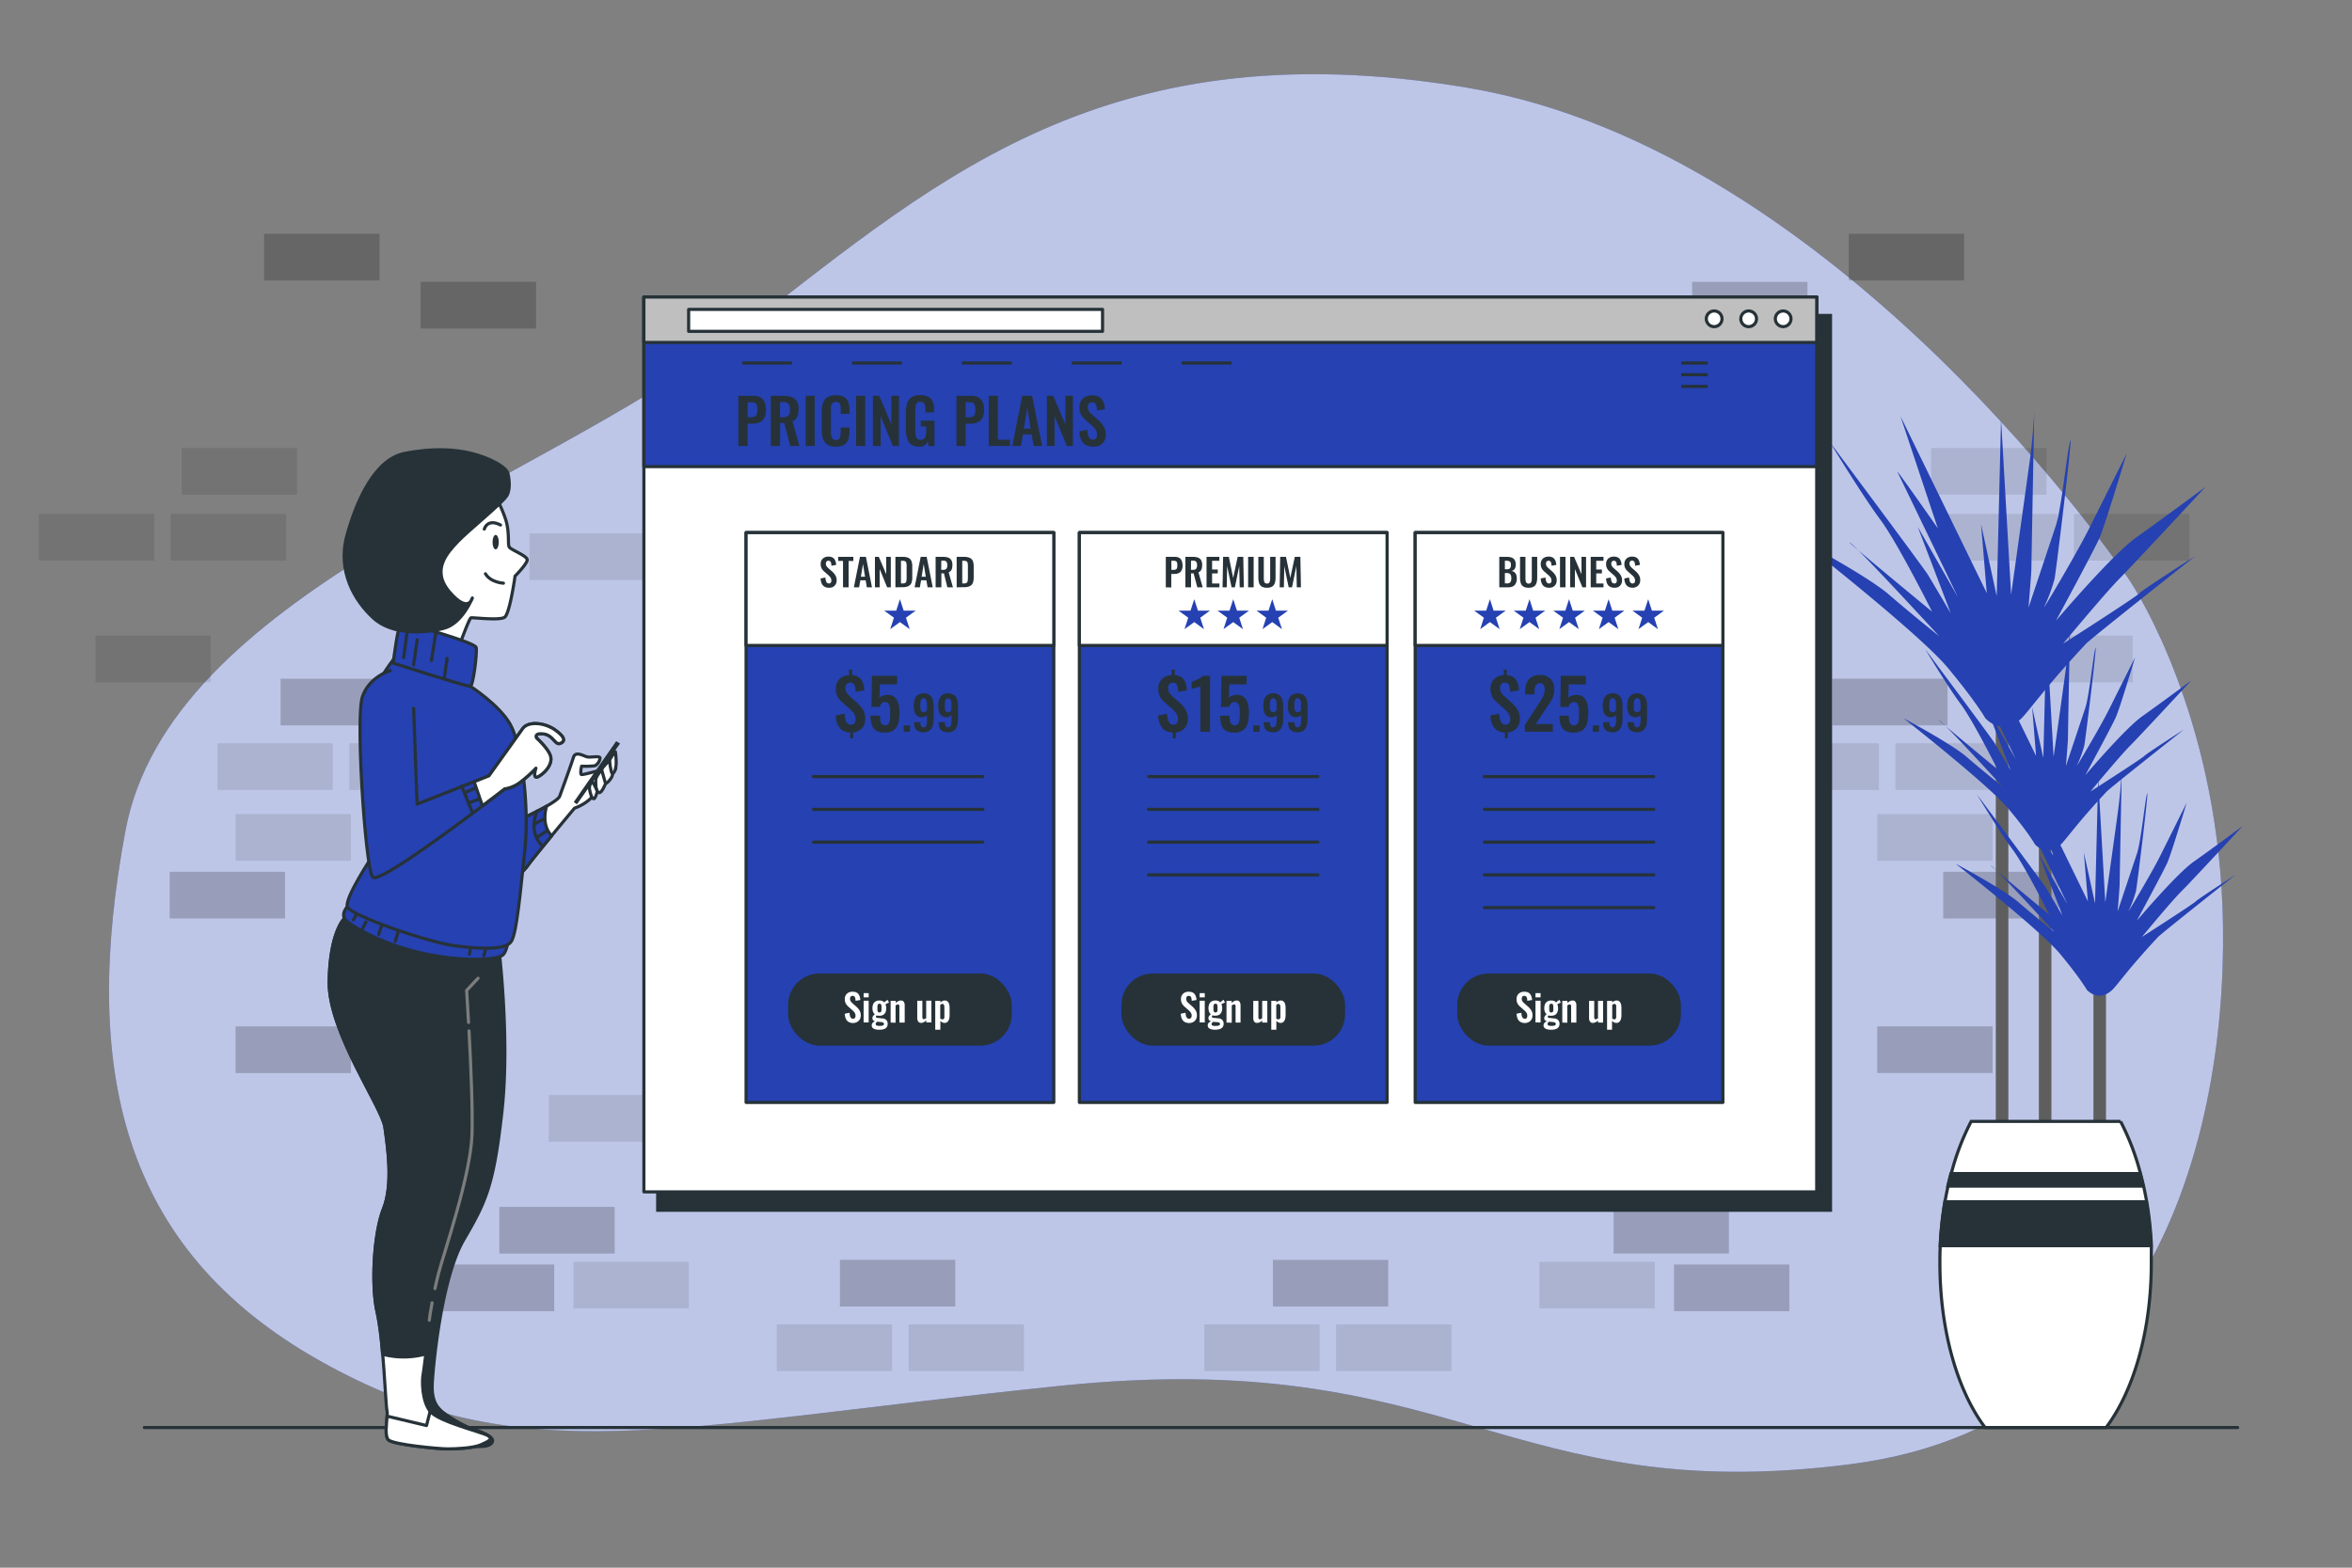<svg xmlns="http://www.w3.org/2000/svg" viewBox="0 0 750 500"><rect x="0" y="0" width="750" height="500" fill="#808080" stroke="none"/><g id="freepik--background-simple--inject-114"><path d="M679,185S587,48,468,28,295,61,233,108,54,190,40,265s-2,133,62,169,110,21,236,8,142,39,252,25S713,336,708,278,679,185,679,185Z" style="fill:#2541B2"></path><path d="M679,185S587,48,468,28,295,61,233,108,54,190,40,265s-2,133,62,169,110,21,236,8,142,39,252,25S713,336,708,278,679,185,679,185Z" style="fill:#fff;opacity:0.7"></path></g><g id="freepik--Wall--inject-114"><rect x="369.44" y="275.23" width="36.79" height="14.89" style="opacity:0.2"></rect><rect x="355.43" y="222.24" width="36.79" height="14.89" style="opacity:0.2"></rect><rect x="222.28" y="274.8" width="36.79" height="14.89" style="opacity:0.2"></rect><rect x="275.72" y="171.18" width="36.79" height="14.89" style="opacity:0.2"></rect><rect x="316.01" y="171.18" width="36.79" height="14.89" style="opacity:0.2"></rect><rect x="159.21" y="384.92" width="36.79" height="14.89" style="opacity:0.2"></rect><rect x="139.94" y="403.31" width="36.79" height="14.89" style="opacity:0.2"></rect><rect x="335.28" y="242.82" width="36.79" height="14.89" style="opacity:0.1"></rect><rect x="390.47" y="326.48" width="36.79" height="14.89" style="opacity:0.1"></rect><rect x="174.98" y="349.25" width="36.79" height="14.89" style="opacity:0.1"></rect><rect x="217.03" y="349.25" width="36.79" height="14.89" style="opacity:0.1"></rect><rect x="220.53" y="328.23" width="36.79" height="14.89" style="opacity:0.1"></rect><rect x="377.33" y="242.82" width="36.79" height="14.89" style="opacity:0.1"></rect><rect x="267.83" y="401.81" width="36.79" height="14.89" style="opacity:0.2"></rect><rect x="247.68" y="422.4" width="36.79" height="14.89" style="opacity:0.1"></rect><rect x="289.73" y="422.4" width="36.79" height="14.89" style="opacity:0.1"></rect><rect x="89.48" y="216.47" width="36.79" height="14.89" style="opacity:0.2"></rect><rect x="69.33" y="237.05" width="36.79" height="14.89" style="opacity:0.1"></rect><rect x="111.38" y="237.05" width="36.79" height="14.89" style="opacity:0.1"></rect><rect x="75.12" y="327.36" width="36.79" height="14.89" style="opacity:0.2"></rect><rect x="238.05" y="256.15" width="36.79" height="14.89" style="opacity:0.1"></rect><rect x="182.86" y="402.44" width="36.79" height="14.89" style="opacity:0.1"></rect><rect x="296.74" y="152.78" width="36.79" height="14.89" style="opacity:0.1"></rect><rect x="54.1" y="278.05" width="36.79" height="14.89" style="opacity:0.2"></rect><rect x="75.12" y="259.65" width="36.79" height="14.89" style="opacity:0.1"></rect><rect x="168.85" y="170.12" width="36.79" height="14.89" style="opacity:0.1"></rect><rect x="296.74" y="275.23" width="36.79" height="14.89" style="opacity:0.2"></rect><rect x="84.22" y="74.56" width="36.79" height="14.89" style="opacity:0.2"></rect><rect x="12.39" y="163.91" width="36.79" height="14.89" style="opacity:0.1"></rect><rect x="54.44" y="163.91" width="36.79" height="14.89" style="opacity:0.1"></rect><rect x="57.94" y="142.89" width="36.79" height="14.89" style="opacity:0.1"></rect><rect x="30.44" y="202.71" width="36.79" height="14.89" style="opacity:0.1"></rect><rect x="134.15" y="89.89" width="36.79" height="14.89" style="opacity:0.2"></rect><rect x="318.31" y="222.24" width="36.79" height="14.89" transform="translate(673.4 459.37) rotate(180)" style="opacity:0.2"></rect><rect x="451.45" y="274.8" width="36.79" height="14.89" transform="translate(939.7 564.49) rotate(180)" style="opacity:0.2"></rect><rect x="398.02" y="171.18" width="36.79" height="14.89" transform="translate(832.83 357.25) rotate(180)" style="opacity:0.2"></rect><rect x="357.72" y="171.18" width="36.79" height="14.89" transform="translate(752.24 357.25) rotate(180)" style="opacity:0.2"></rect><rect x="514.52" y="384.92" width="36.79" height="14.89" transform="translate(1065.84 784.72) rotate(180)" style="opacity:0.2"></rect><rect x="533.79" y="403.31" width="36.79" height="14.89" transform="translate(1104.38 821.51) rotate(180)" style="opacity:0.2"></rect><rect x="338.45" y="242.82" width="36.79" height="14.89" transform="translate(713.7 500.54) rotate(180)" style="opacity:0.1"></rect><rect x="283.27" y="326.48" width="36.79" height="14.89" transform="translate(603.32 667.85) rotate(180)" style="opacity:0.1"></rect><rect x="498.75" y="349.25" width="36.79" height="14.89" transform="translate(1034.3 713.4) rotate(180)" style="opacity:0.1"></rect><rect x="456.71" y="349.25" width="36.79" height="14.89" transform="translate(950.21 713.4) rotate(180)" style="opacity:0.1"></rect><rect x="453.2" y="328.23" width="36.79" height="14.89" transform="translate(943.2 671.35) rotate(180)" style="opacity:0.1"></rect><rect x="296.41" y="242.82" width="36.79" height="14.89" transform="translate(629.6 500.54) rotate(180)" style="opacity:0.1"></rect><rect x="405.9" y="401.81" width="36.79" height="14.89" transform="translate(848.59 818.52) rotate(180)" style="opacity:0.2"></rect><rect x="426.05" y="422.4" width="36.79" height="14.89" transform="translate(888.89 859.69) rotate(180)" style="opacity:0.1"></rect><rect x="384" y="422.4" width="36.79" height="14.89" transform="translate(804.8 859.69) rotate(180)" style="opacity:0.1"></rect><rect x="584.26" y="216.47" width="36.79" height="14.89" transform="translate(1205.3 447.82) rotate(180)" style="opacity:0.2"></rect><rect x="604.4" y="237.05" width="36.79" height="14.89" transform="translate(1245.6 489) rotate(180)" style="opacity:0.1"></rect><rect x="562.36" y="237.05" width="36.79" height="14.89" transform="translate(1161.51 489) rotate(180)" style="opacity:0.1"></rect><rect x="598.62" y="327.36" width="36.79" height="14.89" transform="translate(1234.02 669.6) rotate(180)" style="opacity:0.2"></rect><rect x="435.69" y="256.15" width="36.79" height="14.89" transform="translate(908.16 527.19) rotate(180)" style="opacity:0.1"></rect><rect x="490.87" y="402.44" width="36.79" height="14.89" transform="translate(1018.53 819.76) rotate(180)" style="opacity:0.1"></rect><rect x="377" y="152.78" width="36.79" height="14.89" transform="translate(790.78 320.46) rotate(180)" style="opacity:0.1"></rect><rect x="619.64" y="278.05" width="36.79" height="14.89" transform="translate(1276.07 570.99) rotate(180)" style="opacity:0.2"></rect><rect x="598.62" y="259.65" width="36.79" height="14.89" transform="translate(1234.02 534.2) rotate(180)" style="opacity:0.1"></rect><rect x="504.89" y="170.12" width="36.79" height="14.89" transform="translate(1046.56 355.13) rotate(180)" style="opacity:0.1"></rect><rect x="589.51" y="74.56" width="36.79" height="14.89" transform="translate(1215.82 164.01) rotate(180)" style="opacity:0.2"></rect><rect x="661.34" y="163.91" width="36.79" height="14.89" transform="translate(1359.47 342.71) rotate(180)" style="opacity:0.1"></rect><rect x="619.3" y="163.91" width="36.79" height="14.89" transform="translate(1275.38 342.71) rotate(180)" style="opacity:0.1"></rect><rect x="615.79" y="142.89" width="36.79" height="14.89" transform="translate(1268.37 300.66) rotate(180)" style="opacity:0.1"></rect><rect x="643.29" y="202.71" width="36.79" height="14.89" transform="translate(1323.37 420.32) rotate(180)" style="opacity:0.1"></rect><rect x="539.58" y="89.89" width="36.79" height="14.89" transform="translate(1115.95 194.67) rotate(180)" style="opacity:0.2"></rect></g><g id="freepik--Plant--inject-114"><line x1="652.15" y1="364.24" x2="652.15" y2="253.9" style="fill:none;stroke:#5e5e5e;stroke-miterlimit:10;stroke-width:4px"></line><line x1="638.42" y1="366.47" x2="638.42" y2="214.08" style="fill:none;stroke:#5e5e5e;stroke-miterlimit:10;stroke-width:4px"></line><line x1="669.55" y1="367.21" x2="669.55" y2="313.69" style="fill:none;stroke:#5e5e5e;stroke-miterlimit:10;stroke-width:4px"></line><path d="M633.09,229.1s-2.76-5-11.94-16.06-47.29-40.87-47.29-40.87,21.58,11.48,28.46,17.45,16.07,13.31,16.07,13.31-25.71-28-28.46-29.84,26.17,22,26.17,22-11-22-16.53-29.38S583.5,141,583.5,141s29.84,40,31.22,42.24,7.35,12.4,7.35,12.4L611.51,168l12.85,22.5S606,152.43,605.08,150.59s12.85,17.91,12.85,17.91L606,132.69l27.54,56.47-1.83-22,5,23,1.38-56.47,3.21,56s5-35.81,6-43.16,1.38-15.15,1.38-15.15-.92,48.67-.92,50.05-.92,12.39-.92,12.39,6.89-20.66,8.72-26.17,3.68-24.33,4.59-27.09-4.59,42.24-5,44.08a52.06,52.06,0,0,1-3.21,8.72c-1.38,2.76,10.1-16.53,14.23-24.79l11.94-23.87s-6.89,23-8.72,27.08-13.78,26.17-13.78,26.17,17.91-21.12,25.71-26.63,22-16.06,22-16.06-23,24.79-27.55,29.38-17.9,20.66-17.9,20.66,23-14.69,24.33-16.07,17.91-11.94,17.91-11.94-33.33,26.33-34.9,28c-13.31,14.23-17.9,21.12-20.66,23.87S637.22,233.24,633.09,229.1Z" style="fill:#2541B2"></path><path d="M648.93,269.35S647,265.78,640.49,258,607,229.08,607,229.08s15.26,8.12,20.13,12.34,11.37,9.42,11.37,9.42S620.35,231,618.4,229.73s18.51,15.59,18.51,15.59-7.79-15.59-11.69-20.78S613.86,207,613.86,207s21.11,28.25,22.08,29.88,5.2,8.77,5.2,8.77l-7.47-19.49,9.09,15.91s-13-26.95-13.64-28.25,9.09,12.66,9.09,12.66l-8.44-25.33,19.49,39.95L648,225.51l3.57,16.24,1-39.95,2.28,39.62s3.57-25.33,4.22-30.52,1-10.72,1-10.72-.65,34.42-.65,35.4-.65,8.77-.65,8.77,4.87-14.62,6.17-18.51,2.6-17.22,3.25-19.17-3.25,29.88-3.57,31.18a38,38,0,0,1-2.27,6.17c-1,1.95,7.14-11.69,10.06-17.54s8.45-16.88,8.45-16.88-4.87,16.24-6.17,19.16-9.75,18.51-9.75,18.51,12.67-14.94,18.19-18.84,15.59-11.36,15.59-11.36-16.24,17.53-19.49,20.78-12.66,14.62-12.66,14.62,16.24-10.4,17.21-11.37,12.66-8.44,12.66-8.44-23.57,18.62-24.68,19.81c-9.41,10.06-12.66,14.93-14.61,16.88S651.85,272.28,648.93,269.35Z" style="fill:#2541B2"></path><path d="M665.46,315.72s-2-3.57-8.44-11.36-33.45-28.91-33.45-28.91,15.26,8.12,20.13,12.35,11.37,9.41,11.37,9.41-18.19-19.81-20.14-21.11,18.51,15.59,18.51,15.59-7.79-15.59-11.69-20.78-11.36-17.54-11.36-17.54,21.1,28.25,22.08,29.88,5.2,8.77,5.2,8.77l-7.47-19.49,9.09,15.91s-13-26.95-13.64-28.25,9.09,12.67,9.09,12.67l-8.44-25.33,19.48,39.94-1.29-15.59,3.57,16.24,1-39.94,2.27,39.62s3.58-25.34,4.23-30.53,1-10.72,1-10.72-.65,34.43-.65,35.4-.65,8.77-.65,8.77l6.17-18.51c1.3-3.9,2.6-17.22,3.25-19.16s-3.25,29.87-3.57,31.17a37.25,37.25,0,0,1-2.28,6.17c-1,1.95,7.15-11.69,10.07-17.53S697.29,256,697.29,256s-4.88,16.24-6.18,19.16-9.74,18.51-9.74,18.51S694,278.7,699.56,274.8s15.59-11.36,15.59-11.36S698.91,281,695.66,284.22,683,298.84,683,298.84s16.23-10.4,17.21-11.37S712.87,279,712.87,279s-23.57,18.62-24.68,19.81c-9.42,10.06-12.66,14.94-14.61,16.88S668.38,318.65,665.46,315.72Z" style="fill:#2541B2"></path><path d="M686,402.92c0,21.68-5.7,40.82-14.41,52.38H633c-8.71-11.56-14.41-30.7-14.41-52.38,0-1.89,0-3.77.13-5.62a114.76,114.76,0,0,1,1.49-14c.29-1.7.61-3.37,1-5,.3-1.36.62-2.69,1-4a78.54,78.54,0,0,1,6.36-16.65h47.62a78.54,78.54,0,0,1,6.36,16.65c.35,1.31.67,2.64,1,4,.36,1.63.68,3.3,1,5a114.76,114.76,0,0,1,1.49,14C686,399.15,686,401,686,402.92Z" style="fill:#fff;stroke:#263238;stroke-miterlimit:10"></path><path d="M682.45,374.3H622.11c-.35,1.31-.67,2.64-1,4h62.28C683.12,376.94,682.8,375.61,682.45,374.3Zm1.94,9H620.17a114.76,114.76,0,0,0-1.49,14h67.2A114.76,114.76,0,0,0,684.39,383.3Z" style="fill:#263238;stroke:#263238;stroke-miterlimit:10"></path></g><g id="freepik--Screen--inject-114"><rect x="209.72" y="100.61" width="373.99" height="285.39" style="fill:#263238;stroke:#263238;stroke-miterlimit:10"></rect><rect x="205.32" y="94.74" width="373.99" height="285.39" style="fill:#fff;stroke:#263238;stroke-linecap:round;stroke-linejoin:round"></rect><rect x="205.32" y="94.74" width="373.99" height="54.07" style="fill:#2541B2;stroke:#263238;stroke-linecap:round;stroke-linejoin:round"></rect><rect x="205.32" y="94.74" width="373.99" height="14.48" style="fill:#bfbfbf;stroke:#263238;stroke-linecap:round;stroke-linejoin:round"></rect><rect x="219.59" y="98.68" width="131.99" height="7" style="fill:#fff;stroke:#263238;stroke-linecap:round;stroke-linejoin:round"></rect><path d="M549.11,101.68a2.5,2.5,0,1,0-2.5,2.5A2.5,2.5,0,0,0,549.11,101.68Z" style="fill:#fff;stroke:#263238;stroke-linecap:round;stroke-linejoin:round"></path><path d="M560.11,101.68a2.5,2.5,0,1,0-2.5,2.5A2.5,2.5,0,0,0,560.11,101.68Z" style="fill:#fff;stroke:#263238;stroke-linecap:round;stroke-linejoin:round"></path><circle cx="568.61" cy="101.68" r="2.5" style="fill:#fff;stroke:#263238;stroke-linecap:round;stroke-linejoin:round"></circle><path d="M235.46,142.24v-16h4.7a4.61,4.61,0,0,1,2.34.53,3.22,3.22,0,0,1,1.33,1.55,6.46,6.46,0,0,1,.42,2.46,5.24,5.24,0,0,1-.53,2.52,3.18,3.18,0,0,1-1.49,1.39,5.46,5.46,0,0,1-2.26.44h-1.58v7.1Zm2.93-9.16h1.1a2.66,2.66,0,0,0,1.24-.23,1.21,1.21,0,0,0,.61-.73,4.39,4.39,0,0,0,.17-1.35,6.63,6.63,0,0,0-.13-1.41,1.22,1.22,0,0,0-.56-.8,2.64,2.64,0,0,0-1.33-.26h-1.1Z" style="fill:#263238"></path><path d="M245.79,142.24v-16h3.83a8.71,8.71,0,0,1,2.74.38,3.19,3.19,0,0,1,1.7,1.32,4.7,4.7,0,0,1,.58,2.52,7.63,7.63,0,0,1-.18,1.74,3.41,3.41,0,0,1-.6,1.32,2.72,2.72,0,0,1-1.17.84l2.23,7.87H252l-1.93-7.32h-1.34v7.32Zm2.93-9.16h.9a3.06,3.06,0,0,0,1.36-.25,1.44,1.44,0,0,0,.72-.79,3.87,3.87,0,0,0,.21-1.39,3,3,0,0,0-.44-1.8,2,2,0,0,0-1.69-.61h-1.06Z" style="fill:#263238"></path><path d="M256.91,142.24v-16h2.88v16Z" style="fill:#263238"></path><path d="M266.57,142.46a4.82,4.82,0,0,1-2.76-.69,3.62,3.62,0,0,1-1.39-1.88,8.93,8.93,0,0,1-.39-2.76v-5.71a9.24,9.24,0,0,1,.39-2.84,3.45,3.45,0,0,1,1.39-1.86,5.08,5.08,0,0,1,2.76-.65,5.15,5.15,0,0,1,2.6.56,3.2,3.2,0,0,1,1.33,1.61,7,7,0,0,1,.39,2.43V132h-2.8v-1.39a9.12,9.12,0,0,0-.07-1.22,1.52,1.52,0,0,0-.38-.88,1.38,1.38,0,0,0-1.05-.33,1.51,1.51,0,0,0-1.1.35,1.63,1.63,0,0,0-.44.93,7.43,7.43,0,0,0-.1,1.31v7a5.7,5.7,0,0,0,.14,1.43,1.47,1.47,0,0,0,.5.85,1.59,1.59,0,0,0,1,.29,1.32,1.32,0,0,0,1-.35,1.62,1.62,0,0,0,.39-.91,10,10,0,0,0,.08-1.29v-1.44h2.8v1.28a7.77,7.77,0,0,1-.37,2.52,3.25,3.25,0,0,1-1.32,1.72A4.76,4.76,0,0,1,266.57,142.46Z" style="fill:#263238"></path><path d="M273,142.24v-16h2.88v16Z" style="fill:#263238"></path><path d="M278.36,142.24v-16h2l3.89,9.12v-9.12h2.41v16h-1.93l-3.91-9.55v9.55Z" style="fill:#263238"></path><path d="M293.13,142.46a4.2,4.2,0,0,1-2.51-.67,3.68,3.68,0,0,1-1.33-1.9,9.44,9.44,0,0,1-.41-2.92V131.6a9.9,9.9,0,0,1,.4-3,3.47,3.47,0,0,1,1.39-1.91,5,5,0,0,1,2.76-.66,5.21,5.21,0,0,1,2.6.55,3.2,3.2,0,0,1,1.4,1.59,6.71,6.71,0,0,1,.42,2.52v.83h-2.78v-.91a7.16,7.16,0,0,0-.11-1.32,1.48,1.48,0,0,0-.44-.84,1.57,1.57,0,0,0-1-.29,1.46,1.46,0,0,0-1.12.38,1.8,1.8,0,0,0-.43,1,9.12,9.12,0,0,0-.09,1.34v6.69a6.2,6.2,0,0,0,.14,1.45,1.66,1.66,0,0,0,.51.93,1.56,1.56,0,0,0,1.07.33,1.5,1.5,0,0,0,1.08-.36,1.82,1.82,0,0,0,.52-1,6.55,6.55,0,0,0,.15-1.5V136h-1.72v-1.83h4.35v8.11h-1.88l-.21-1.58a3.06,3.06,0,0,1-1,1.3A2.8,2.8,0,0,1,293.13,142.46Z" style="fill:#263238"></path><path d="M305,142.24v-16h4.7a4.61,4.61,0,0,1,2.34.53,3.15,3.15,0,0,1,1.32,1.55,6.26,6.26,0,0,1,.43,2.46,5.24,5.24,0,0,1-.53,2.52,3.2,3.2,0,0,1-1.5,1.39,5.39,5.39,0,0,1-2.26.44h-1.58v7.1Zm2.92-9.16H309a2.59,2.59,0,0,0,1.23-.23,1.22,1.22,0,0,0,.62-.73,4.44,4.44,0,0,0,.16-1.35,6,6,0,0,0-.13-1.41,1.2,1.2,0,0,0-.55-.8,2.66,2.66,0,0,0-1.33-.26h-1.11Z" style="fill:#263238"></path><path d="M315.29,142.24v-16h2.92v14h3.87v2Z" style="fill:#263238"></path><path d="M322.79,142.24l3.2-16h3.12l3.2,16h-2.7l-.64-3.69h-2.78l-.65,3.69Zm3.7-5.54h2.17L327.57,130Z" style="fill:#263238"></path><path d="M333.83,142.24v-16h2l3.89,9.12v-9.12h2.41v16h-1.94l-3.91-9.55v9.55Z" style="fill:#263238"></path><path d="M348.62,142.46a4.73,4.73,0,0,1-2.4-.56,3.59,3.59,0,0,1-1.47-1.65,7.05,7.05,0,0,1-.55-2.67l2.51-.49a7,7,0,0,0,.23,1.64,2.35,2.35,0,0,0,.57,1.1,1.4,1.4,0,0,0,1,.38,1.13,1.13,0,0,0,1-.42,1.86,1.86,0,0,0,.3-1.08,2.89,2.89,0,0,0-.48-1.72,7,7,0,0,0-1.26-1.34l-2-1.78a6.12,6.12,0,0,1-1.36-1.63,4.55,4.55,0,0,1-.5-2.22,3.78,3.78,0,0,1,1.11-2.92,4.22,4.22,0,0,1,3-1,4.46,4.46,0,0,1,1.87.35,3.08,3.08,0,0,1,1.2,1,4.2,4.2,0,0,1,.66,1.4,7.9,7.9,0,0,1,.28,1.65l-2.49.43a8.28,8.28,0,0,0-.17-1.34,1.93,1.93,0,0,0-.45-.93,1.26,1.26,0,0,0-1-.34,1.19,1.19,0,0,0-1,.43,1.6,1.6,0,0,0-.34,1.05,2.49,2.49,0,0,0,.33,1.34,5.19,5.19,0,0,0,1,1.07l2,1.76a7.92,7.92,0,0,1,1.69,2,4.92,4.92,0,0,1,.7,2.69,4,4,0,0,1-.5,2,3.67,3.67,0,0,1-1.4,1.39A4.3,4.3,0,0,1,348.62,142.46Z" style="fill:#263238"></path><line x1="236.66" y1="115.77" x2="252.54" y2="115.77" style="fill:none;stroke:#263238;stroke-miterlimit:10"></line><line x1="271.7" y1="115.77" x2="287.58" y2="115.77" style="fill:none;stroke:#263238;stroke-miterlimit:10"></line><line x1="306.74" y1="115.77" x2="322.62" y2="115.77" style="fill:none;stroke:#263238;stroke-miterlimit:10"></line><line x1="341.78" y1="115.77" x2="357.66" y2="115.77" style="fill:none;stroke:#263238;stroke-miterlimit:10"></line><line x1="376.82" y1="115.77" x2="392.7" y2="115.77" style="fill:none;stroke:#263238;stroke-miterlimit:10"></line><line x1="536.13" y1="115.77" x2="544.54" y2="115.77" style="fill:none;stroke:#263238;stroke-miterlimit:10"></line><line x1="536.13" y1="119.51" x2="544.54" y2="119.51" style="fill:none;stroke:#263238;stroke-miterlimit:10"></line><line x1="536.13" y1="123.25" x2="544.54" y2="123.25" style="fill:none;stroke:#263238;stroke-miterlimit:10"></line></g><g id="freepik--business-option--inject-114"><rect x="451.27" y="169.87" width="98.12" height="181.74" style="fill:#2541B2;stroke:#263238;stroke-linecap:round;stroke-linejoin:round"></rect><rect x="451.27" y="169.87" width="98.12" height="36" style="fill:#fff;stroke:#263238;stroke-linecap:round;stroke-linejoin:round"></rect><rect x="465.18" y="310.99" width="70.31" height="22" rx="9.5" style="fill:#263238;stroke:#263238;stroke-linecap:round;stroke-linejoin:round"></rect><path d="M478.09,187.32V177.6h2.39a5.26,5.26,0,0,1,1.17.12,2.47,2.47,0,0,1,.9.4,1.78,1.78,0,0,1,.58.76,3.07,3.07,0,0,1,.21,1.22,2.72,2.72,0,0,1-.17,1,1.43,1.43,0,0,1-.47.67,1.73,1.73,0,0,1-.78.33,2.09,2.09,0,0,1,1,.4,1.85,1.85,0,0,1,.56.8,3.45,3.45,0,0,1,.19,1.19,3.88,3.88,0,0,1-.18,1.23,2.5,2.5,0,0,1-.51.89,2.27,2.27,0,0,1-.86.53,3.59,3.59,0,0,1-1.19.18Zm1.78-5.75h.6a1.85,1.85,0,0,0,.82-.15.9.9,0,0,0,.4-.48,2.71,2.71,0,0,0,.11-.82,1.61,1.61,0,0,0-.17-.8.88.88,0,0,0-.52-.38,3.21,3.21,0,0,0-.89-.1h-.35Zm0,4.5h.67a1.27,1.27,0,0,0,1.09-.39,2,2,0,0,0,.29-1.2,2.6,2.6,0,0,0-.14-1,1,1,0,0,0-.45-.54,1.73,1.73,0,0,0-.85-.18h-.61Z" style="fill:#263238"></path><path d="M487.44,187.45a3.07,3.07,0,0,1-1.68-.39,2,2,0,0,1-.83-1.13,6,6,0,0,1-.22-1.75V177.6h1.72v6.78a5.81,5.81,0,0,0,.06.86,1.22,1.22,0,0,0,.29.65.85.85,0,0,0,.66.24.86.86,0,0,0,.68-.24,1.38,1.38,0,0,0,.28-.65,5.81,5.81,0,0,0,.06-.86V177.6h1.72v6.58a6,6,0,0,1-.23,1.75,2.07,2.07,0,0,1-.82,1.13A3.08,3.08,0,0,1,487.44,187.45Z" style="fill:#263238"></path><path d="M494,187.45a2.86,2.86,0,0,1-1.47-.34,2.1,2.1,0,0,1-.88-1,4,4,0,0,1-.34-1.62l1.52-.3a4.62,4.62,0,0,0,.14,1,1.47,1.47,0,0,0,.35.67.82.82,0,0,0,.62.23.69.69,0,0,0,.61-.25,1.14,1.14,0,0,0,.18-.66,1.77,1.77,0,0,0-.29-1,4.45,4.45,0,0,0-.77-.82l-1.22-1.08a3.5,3.5,0,0,1-.82-1,2.64,2.64,0,0,1-.31-1.35,2.27,2.27,0,0,1,.67-1.77,2.58,2.58,0,0,1,1.84-.63,2.76,2.76,0,0,1,1.14.21,1.82,1.82,0,0,1,.72.58,2.68,2.68,0,0,1,.41.85,5.35,5.35,0,0,1,.17,1l-1.52.27a4.71,4.71,0,0,0-.1-.82,1,1,0,0,0-.28-.56.75.75,0,0,0-.58-.21.74.74,0,0,0-.6.26,1,1,0,0,0-.21.64,1.43,1.43,0,0,0,.2.81,3.42,3.42,0,0,0,.59.66l1.21,1.06a5.35,5.35,0,0,1,1,1.19,3,3,0,0,1,.42,1.63,2.5,2.5,0,0,1-.3,1.24,2.31,2.31,0,0,1-.85.85A2.66,2.66,0,0,1,494,187.45Z" style="fill:#263238"></path><path d="M497.45,187.32V177.6h1.75v9.72Z" style="fill:#263238"></path><path d="M500.7,187.32V177.6h1.24l2.36,5.54V177.6h1.46v9.72h-1.17l-2.38-5.81v5.81Z" style="fill:#263238"></path><path d="M507.24,187.32V177.6h4.08v1.25H509v2.79h1.81v1.24H509v3.22h2.32v1.22Z" style="fill:#263238"></path><path d="M514.83,187.45a2.86,2.86,0,0,1-1.47-.34,2.17,2.17,0,0,1-.89-1,4.23,4.23,0,0,1-.33-1.62l1.52-.3a4.62,4.62,0,0,0,.14,1,1.47,1.47,0,0,0,.35.67.8.8,0,0,0,.61.23.71.71,0,0,0,.62-.25,1.14,1.14,0,0,0,.18-.66,1.77,1.77,0,0,0-.29-1,4.45,4.45,0,0,0-.77-.82l-1.22-1.08a3.34,3.34,0,0,1-.82-1,2.64,2.64,0,0,1-.31-1.35,2.27,2.27,0,0,1,.67-1.77,2.58,2.58,0,0,1,1.84-.63,2.76,2.76,0,0,1,1.14.21,1.89,1.89,0,0,1,.72.58,2.47,2.47,0,0,1,.4.85,4.65,4.65,0,0,1,.17,1l-1.51.27a5.93,5.93,0,0,0-.1-.82,1.1,1.1,0,0,0-.28-.56.75.75,0,0,0-.58-.21.76.76,0,0,0-.61.26,1,1,0,0,0-.21.64,1.43,1.43,0,0,0,.21.81,3.12,3.12,0,0,0,.59.66l1.21,1.06a5.06,5.06,0,0,1,1,1.19,2.94,2.94,0,0,1,.43,1.63,2.5,2.5,0,0,1-.3,1.24,2.26,2.26,0,0,1-.86.85A2.59,2.59,0,0,1,514.83,187.45Z" style="fill:#263238"></path><path d="M520.66,187.45a2.86,2.86,0,0,1-1.47-.34,2.17,2.17,0,0,1-.89-1,4.23,4.23,0,0,1-.33-1.62l1.52-.3a4.62,4.62,0,0,0,.14,1,1.47,1.47,0,0,0,.35.67.81.81,0,0,0,.62.23.7.7,0,0,0,.61-.25,1.14,1.14,0,0,0,.18-.66,1.77,1.77,0,0,0-.29-1,4.45,4.45,0,0,0-.77-.82l-1.22-1.08a3.34,3.34,0,0,1-.82-1,2.64,2.64,0,0,1-.31-1.35,2.27,2.27,0,0,1,.67-1.77,2.58,2.58,0,0,1,1.84-.63,2.76,2.76,0,0,1,1.14.21,1.89,1.89,0,0,1,.72.58,2.68,2.68,0,0,1,.41.85,5.35,5.35,0,0,1,.16,1l-1.51.27a4.71,4.71,0,0,0-.1-.82A1,1,0,0,0,521,179a.75.75,0,0,0-.58-.21.74.74,0,0,0-.6.26,1,1,0,0,0-.21.64,1.43,1.43,0,0,0,.2.81,3.42,3.42,0,0,0,.59.66l1.21,1.06a5.35,5.35,0,0,1,1,1.19,3,3,0,0,1,.42,1.63,2.5,2.5,0,0,1-.3,1.24,2.26,2.26,0,0,1-.86.85A2.59,2.59,0,0,1,520.66,187.45Z" style="fill:#263238"></path><path d="M486.3,326.28a2.84,2.84,0,0,1-1.46-.35,2.08,2.08,0,0,1-.89-1,4.42,4.42,0,0,1-.34-1.62l1.53-.3a4.76,4.76,0,0,0,.13,1,1.47,1.47,0,0,0,.35.66.83.83,0,0,0,.62.24.69.69,0,0,0,.61-.26A1.11,1.11,0,0,0,487,324a1.78,1.78,0,0,0-.28-1.05,4.79,4.79,0,0,0-.77-.81l-1.23-1.08a3.8,3.8,0,0,1-.82-1,2.81,2.81,0,0,1-.3-1.35,2.31,2.31,0,0,1,.67-1.78,2.57,2.57,0,0,1,1.83-.62,2.7,2.7,0,0,1,1.14.21,1.77,1.77,0,0,1,.73.58,2.71,2.71,0,0,1,.4.84,4.63,4.63,0,0,1,.17,1l-1.51.26a6.13,6.13,0,0,0-.1-.82,1.23,1.23,0,0,0-.28-.56.76.76,0,0,0-.58-.2.74.74,0,0,0-.61.25,1,1,0,0,0-.21.65,1.57,1.57,0,0,0,.2.81,3.43,3.43,0,0,0,.59.65l1.22,1.07a5,5,0,0,1,1,1.18,3.06,3.06,0,0,1,.43,1.64,2.5,2.5,0,0,1-.31,1.23,2.17,2.17,0,0,1-.85.85A2.63,2.63,0,0,1,486.3,326.28Z" style="fill:#fff"></path><path d="M489.63,318.1v-1.35h1.63v1.35Zm0,8v-6.93h1.63v6.93Z" style="fill:#fff"></path><path d="M494.59,328.42a4.73,4.73,0,0,1-1.25-.14,1.86,1.86,0,0,1-.84-.44,1.06,1.06,0,0,1-.3-.78,1.28,1.28,0,0,1,.14-.59,1.47,1.47,0,0,1,.38-.45,3,3,0,0,1,.52-.32,1.18,1.18,0,0,1-.61-.35.84.84,0,0,1-.21-.57,1.2,1.2,0,0,1,.2-.7,3.9,3.9,0,0,1,.57-.61,1.81,1.81,0,0,1-.56-.75,3.23,3.23,0,0,1-.19-1.18,3.14,3.14,0,0,1,.26-1.34,1.74,1.74,0,0,1,.76-.82,2.42,2.42,0,0,1,1.22-.28,2.3,2.3,0,0,1,.92.16,1.46,1.46,0,0,1,.61.49,2.12,2.12,0,0,1,.34-.36,1.87,1.87,0,0,1,.55-.36l.22-.1.39.88a2.44,2.44,0,0,0-.35.12,3.38,3.38,0,0,0-.44.18l-.34.17a2.13,2.13,0,0,1,.18.6,3.31,3.31,0,0,1,.08.68,3.27,3.27,0,0,1-.23,1.27,1.81,1.81,0,0,1-.7.84,2.38,2.38,0,0,1-1.23.29,2.74,2.74,0,0,1-.5,0l-.44-.1-.14.22a.58.58,0,0,0-.06.26.23.23,0,0,0,.14.21,1.18,1.18,0,0,0,.48.12l1.46.15a1.84,1.84,0,0,1,1.26.53,1.72,1.72,0,0,1,.41,1.22,1.82,1.82,0,0,1-.28,1,1.76,1.76,0,0,1-.88.64A4.69,4.69,0,0,1,494.59,328.42Zm.18-1.22a2.86,2.86,0,0,0,1-.13.53.53,0,0,0,.25-.79.54.54,0,0,0-.3-.2,3,3,0,0,0-.61-.12l-1.19-.1a1.61,1.61,0,0,0-.23.22.91.91,0,0,0-.16.24.67.67,0,0,0-.06.28.48.48,0,0,0,.28.45A2.42,2.42,0,0,0,494.77,327.2Zm-.09-4.28a.66.66,0,0,0,.34-.08.53.53,0,0,0,.21-.25,1.37,1.37,0,0,0,.09-.44,5.53,5.53,0,0,0,0-.61,5.59,5.59,0,0,0,0-.62,1.37,1.37,0,0,0-.09-.44.48.48,0,0,0-.19-.26.76.76,0,0,0-.72,0,.46.46,0,0,0-.2.25,1.68,1.68,0,0,0-.1.44,5.78,5.78,0,0,0,0,.63,5.15,5.15,0,0,0,0,.59,1.25,1.25,0,0,0,.09.43.58.58,0,0,0,.21.27A.64.64,0,0,0,494.68,322.92Z" style="fill:#fff"></path><path d="M498.18,326.14v-6.93h1.63v.69a3.56,3.56,0,0,1,.79-.58,1.81,1.81,0,0,1,.89-.22,1.05,1.05,0,0,1,.69.21,1.31,1.31,0,0,1,.37.56,2.27,2.27,0,0,1,.12.75v5.52H501V321a1,1,0,0,0-.1-.48.39.39,0,0,0-.37-.17.79.79,0,0,0-.37.1,2.06,2.06,0,0,0-.39.24v5.5Z" style="fill:#fff"></path><path d="M507.9,326.25a1,1,0,0,1-.67-.21,1.19,1.19,0,0,1-.39-.56,2.36,2.36,0,0,1-.12-.75v-5.52h1.64v5.22a.9.9,0,0,0,.1.48.4.4,0,0,0,.38.18.7.7,0,0,0,.36-.1,2.06,2.06,0,0,0,.37-.23v-5.55h1.63v6.93h-1.63v-.66a3.23,3.23,0,0,1-.77.56A2,2,0,0,1,507.9,326.25Z" style="fill:#fff"></path><path d="M512.46,328.42v-9.21h1.63v.53a2.49,2.49,0,0,1,.66-.47,1.8,1.8,0,0,1,.76-.17,1.25,1.25,0,0,1,.77.22,1.37,1.37,0,0,1,.46.57,2.64,2.64,0,0,1,.24.75,5.32,5.32,0,0,1,.06.78v2.35a4.5,4.5,0,0,1-.16,1.25,2.09,2.09,0,0,1-.51.9,1.34,1.34,0,0,1-1,.33,1.46,1.46,0,0,1-.7-.18,3.32,3.32,0,0,1-.63-.45v2.8Zm2.35-3.31a.45.45,0,0,0,.39-.17,1,1,0,0,0,.17-.47,4.31,4.31,0,0,0,0-.64v-2.49a2.61,2.61,0,0,0,0-.58.82.82,0,0,0-.18-.41.44.44,0,0,0-.38-.16.88.88,0,0,0-.38.09,1.85,1.85,0,0,0-.33.21v4.38a2.21,2.21,0,0,0,.34.18A1.21,1.21,0,0,0,514.81,325.11Z" style="fill:#fff"></path><path d="M479.87,235.46v-1.85a4.3,4.3,0,0,1-3.39-1.48,6.61,6.61,0,0,1-1.22-3.94l2.82-.55a9.46,9.46,0,0,0,.24,1.83,2.76,2.76,0,0,0,.63,1.22,1.54,1.54,0,0,0,1.14.43,1.31,1.31,0,0,0,1.13-.47,2,2,0,0,0,.34-1.21,3.17,3.17,0,0,0-.54-1.91,8.73,8.73,0,0,0-1.4-1.5l-2.27-2a8.35,8.35,0,0,1-1.08-1.16,4.94,4.94,0,0,1-.73-1.36,5.61,5.61,0,0,1-.26-1.78,4.2,4.2,0,0,1,1.15-3.14,4.58,4.58,0,0,1,3.08-1.25v-1.78h.95v1.76a4,4,0,0,1,1.85.5,3.23,3.23,0,0,1,1.16,1.1,5,5,0,0,1,.64,1.51,9.86,9.86,0,0,1,.26,1.74l-2.78.49a10.43,10.43,0,0,0-.18-1.51,2.06,2.06,0,0,0-.5-1.06,1.27,1.27,0,0,0-1.07-.34,1.42,1.42,0,0,0-1.13.48,1.76,1.76,0,0,0-.39,1.17,2.57,2.57,0,0,0,.42,1.53,7.83,7.83,0,0,0,1,1.16l2.25,2a12.31,12.31,0,0,1,1.31,1.39,6.35,6.35,0,0,1,1,1.68,5.8,5.8,0,0,1,.36,2.11,4.57,4.57,0,0,1-.47,2.13,3.89,3.89,0,0,1-1.33,1.51,4.51,4.51,0,0,1-2.06.71v1.87Z" style="fill:#263238"></path><path d="M486.26,233.39v-2.16l4.41-6.81c.33-.5.63-1,.92-1.44a7.8,7.8,0,0,0,.7-1.42,4.45,4.45,0,0,0,.28-1.62,2.78,2.78,0,0,0-.35-1.52,1.23,1.23,0,0,0-1.11-.53,1.46,1.46,0,0,0-1.1.4,2.12,2.12,0,0,0-.54,1,6.24,6.24,0,0,0-.14,1.41v.75h-3v-.79a7.69,7.69,0,0,1,.47-2.79,4,4,0,0,1,1.51-1.89,4.9,4.9,0,0,1,2.71-.68,4.44,4.44,0,0,1,3.44,1.24,4.83,4.83,0,0,1,1.15,3.44,5.94,5.94,0,0,1-.31,2,7.87,7.87,0,0,1-.81,1.71q-.51.81-1.11,1.68l-3.66,5.55h5.43v2.45Z" style="fill:#263238"></path><path d="M501.81,233.66A4.85,4.85,0,0,1,499,233a3.39,3.39,0,0,1-1.36-1.87,9.71,9.71,0,0,1-.37-2.85h3a9.41,9.41,0,0,0,.12,1.6,2,2,0,0,0,.48,1.08,1.36,1.36,0,0,0,1.07.37,1.19,1.19,0,0,0,1.09-.5,3.05,3.05,0,0,0,.41-1.39c.06-.59.09-1.29.09-2.08a12,12,0,0,0-.12-1.81,2.54,2.54,0,0,0-.47-1.2,1.36,1.36,0,0,0-1.11-.43,1.42,1.42,0,0,0-1.06.43,2.56,2.56,0,0,0-.61,1.13h-2.63l.18-9.94h8v2.73h-5.47l-.18,4.3a2.41,2.41,0,0,1,1-.64,4.7,4.7,0,0,1,1.4-.28,3.41,3.41,0,0,1,2.29.59,3.75,3.75,0,0,1,1.3,1.92,9.53,9.53,0,0,1,.42,3,17.4,17.4,0,0,1-.18,2.6,5.89,5.89,0,0,1-.7,2.06,3.45,3.45,0,0,1-1.42,1.36A5.09,5.09,0,0,1,501.81,233.66Z" style="fill:#263238"></path><path d="M507.89,233.39v-2h2v2Z" style="fill:#263238"></path><path d="M514.24,233.56a3.67,3.67,0,0,1-1.73-.36,2.19,2.19,0,0,1-1-1,4,4,0,0,1-.31-1.68v-.17h2a2.93,2.93,0,0,0,.2,1.22.87.87,0,0,0,.86.4.82.82,0,0,0,.63-.24,1.58,1.58,0,0,0,.33-.79,8.11,8.11,0,0,0,.11-1.46V228a1.4,1.4,0,0,1-.63.54,2.55,2.55,0,0,1-1,.21,2.35,2.35,0,0,1-1.55-.46,2.59,2.59,0,0,1-.82-1.28,6.09,6.09,0,0,1-.25-1.83,6.42,6.42,0,0,1,.31-2.11,2.9,2.9,0,0,1,1-1.43,3.09,3.09,0,0,1,1.85-.51,3,3,0,0,1,1.83.5,2.87,2.87,0,0,1,1,1.39,6,6,0,0,1,.32,2v4.31a7.5,7.5,0,0,1-.28,2.14,2.9,2.9,0,0,1-1,1.52A2.93,2.93,0,0,1,514.24,233.56Zm0-6.41a1,1,0,0,0,.67-.21,1.85,1.85,0,0,0,.4-.45V224.6a4.58,4.58,0,0,0-.09-.95,1.48,1.48,0,0,0-.32-.69.84.84,0,0,0-.67-.26.8.8,0,0,0-.65.27,1.53,1.53,0,0,0-.33.75,6.12,6.12,0,0,0-.09,1.12,10.37,10.37,0,0,0,.06,1.17,1.6,1.6,0,0,0,.27.83A.86.86,0,0,0,514.25,227.15Z" style="fill:#263238"></path><path d="M522.05,233.56a3.63,3.63,0,0,1-1.72-.36,2.19,2.19,0,0,1-1-1,4,4,0,0,1-.32-1.68v-.17h2a2.76,2.76,0,0,0,.21,1.22c.13.27.42.4.86.4a.82.82,0,0,0,.63-.24,1.58,1.58,0,0,0,.33-.79,8.25,8.25,0,0,0,.1-1.46V228a1.4,1.4,0,0,1-.63.54,2.5,2.5,0,0,1-1,.21,2.33,2.33,0,0,1-1.55-.46,2.6,2.6,0,0,1-.83-1.28,7,7,0,0,1,.07-3.94,2.9,2.9,0,0,1,1-1.43,3.59,3.59,0,0,1,3.67,0,2.81,2.81,0,0,1,1,1.39,5.75,5.75,0,0,1,.32,2v4.31a7.88,7.88,0,0,1-.27,2.14,3,3,0,0,1-1,1.52A3,3,0,0,1,522.05,233.56Zm0-6.41a1,1,0,0,0,.67-.21,2,2,0,0,0,.39-.45V224.6a4.58,4.58,0,0,0-.09-.95,1.39,1.39,0,0,0-.32-.69.83.83,0,0,0-.67-.26.82.82,0,0,0-.65.27,1.62,1.62,0,0,0-.32.75,6.12,6.12,0,0,0-.09,1.12c0,.43,0,.82,0,1.17a1.7,1.7,0,0,0,.28.83A.86.86,0,0,0,522.07,227.15Z" style="fill:#263238"></path><line x1="473.34" y1="247.69" x2="527.33" y2="247.69" style="fill:none;stroke:#263238;stroke-linecap:round;stroke-linejoin:round"></line><line x1="473.34" y1="258.14" x2="527.33" y2="258.14" style="fill:none;stroke:#263238;stroke-linecap:round;stroke-linejoin:round"></line><line x1="473.34" y1="268.59" x2="527.33" y2="268.59" style="fill:none;stroke:#263238;stroke-linecap:round;stroke-linejoin:round"></line><line x1="473.34" y1="279.04" x2="527.33" y2="279.04" style="fill:none;stroke:#263238;stroke-linecap:round;stroke-linejoin:round"></line><line x1="473.34" y1="289.49" x2="527.33" y2="289.49" style="fill:none;stroke:#263238;stroke-linecap:round;stroke-linejoin:round"></line><polygon points="475.1 191.11 476.28 194.76 480.12 194.76 477.01 197.01 478.2 200.66 475.1 198.41 472 200.66 473.18 197.01 470.08 194.76 473.91 194.76 475.1 191.11" style="fill:#2541B2"></polygon><polygon points="487.72 191.11 488.9 194.76 492.74 194.76 489.63 197.01 490.82 200.66 487.72 198.41 484.61 200.66 485.8 197.01 482.7 194.76 486.53 194.76 487.72 191.11" style="fill:#2541B2"></polygon><polygon points="500.33 191.11 501.52 194.76 505.36 194.76 502.25 197.01 503.44 200.66 500.33 198.41 497.23 200.66 498.42 197.01 495.31 194.76 499.15 194.76 500.33 191.11" style="fill:#2541B2"></polygon><polygon points="512.95 191.11 514.14 194.76 517.97 194.76 514.87 197.01 516.06 200.66 512.95 198.41 509.85 200.66 511.04 197.01 507.93 194.76 511.77 194.76 512.95 191.11" style="fill:#2541B2"></polygon><polygon points="525.57 191.11 526.76 194.76 530.59 194.76 527.49 197.01 528.67 200.66 525.57 198.41 522.47 200.66 523.65 197.01 520.55 194.76 524.39 194.76 525.57 191.11" style="fill:#2541B2"></polygon></g><g id="freepik--premium-option--inject-114"><rect x="344.19" y="169.87" width="98.12" height="181.74" style="fill:#2541B2;stroke:#263238;stroke-linecap:round;stroke-linejoin:round"></rect><rect x="344.19" y="169.87" width="98.12" height="36" style="fill:#fff;stroke:#263238;stroke-linecap:round;stroke-linejoin:round"></rect><rect x="358.1" y="310.99" width="70.31" height="22" rx="9.5" style="fill:#263238;stroke:#263238;stroke-linecap:round;stroke-linejoin:round"></rect><path d="M371.75,187.32V177.6h2.86a2.82,2.82,0,0,1,1.42.32,1.93,1.93,0,0,1,.8,1,3.71,3.71,0,0,1,.26,1.49,3.22,3.22,0,0,1-.32,1.53,2,2,0,0,1-.91.85,3.38,3.38,0,0,1-1.37.26h-1v4.32Zm1.78-5.57h.67a1.57,1.57,0,0,0,.75-.14.74.74,0,0,0,.37-.44,2.61,2.61,0,0,0,.1-.82,4.07,4.07,0,0,0-.07-.86A.76.76,0,0,0,375,179a1.66,1.66,0,0,0-.81-.15h-.67Z" style="fill:#263238"></path><path d="M378,187.32V177.6h2.33a5.32,5.32,0,0,1,1.66.23,2,2,0,0,1,1,.8,2.86,2.86,0,0,1,.35,1.54,4.8,4.8,0,0,1-.1,1.05,2.11,2.11,0,0,1-.37.8,1.65,1.65,0,0,1-.71.51l1.35,4.79H381.8l-1.18-4.45h-.82v4.45Zm1.77-5.57h.56a1.91,1.91,0,0,0,.82-.15.9.9,0,0,0,.44-.48,2.47,2.47,0,0,0,.13-.84,1.84,1.84,0,0,0-.27-1.1,1.22,1.22,0,0,0-1-.37h-.65Z" style="fill:#263238"></path><path d="M384.74,187.32V177.6h4.08v1.25h-2.31v2.79h1.81v1.24h-1.81v3.22h2.33v1.22Z" style="fill:#263238"></path><path d="M389.85,187.32l.17-9.72h1.83l1.38,6.73,1.44-6.73h1.78l.18,9.72h-1.32l-.15-6.76-1.38,6.76h-1.06l-1.41-6.78-.13,6.78Z" style="fill:#263238"></path><path d="M398,187.32V177.6h1.76v9.72Z" style="fill:#263238"></path><path d="M404,187.45a3.07,3.07,0,0,1-1.68-.39,2,2,0,0,1-.83-1.13,6,6,0,0,1-.23-1.75V177.6H403v6.78a5.81,5.81,0,0,0,.06.86,1.29,1.29,0,0,0,.28.65,1.07,1.07,0,0,0,1.35,0,1.28,1.28,0,0,0,.27-.65,4.68,4.68,0,0,0,.07-.86V177.6h1.72v6.58a6,6,0,0,1-.23,1.75,2.07,2.07,0,0,1-.82,1.13A3.08,3.08,0,0,1,404,187.45Z" style="fill:#263238"></path><path d="M408.06,187.32l.17-9.72h1.84l1.38,6.73,1.44-6.73h1.77l.18,9.72h-1.32l-.14-6.76L412,187.32h-1.07l-1.4-6.78-.13,6.78Z" style="fill:#263238"></path><path d="M379.22,326.28a2.86,2.86,0,0,1-1.47-.35,2.06,2.06,0,0,1-.88-1,4.22,4.22,0,0,1-.34-1.62l1.52-.3a4.72,4.72,0,0,0,.14,1,1.38,1.38,0,0,0,.35.66.83.83,0,0,0,.62.24.69.69,0,0,0,.61-.26A1.11,1.11,0,0,0,380,324a1.79,1.79,0,0,0-.29-1.05,4.42,4.42,0,0,0-.77-.81l-1.22-1.08a3.8,3.8,0,0,1-.82-1,2.7,2.7,0,0,1-.31-1.35,2.31,2.31,0,0,1,.67-1.78,2.58,2.58,0,0,1,1.84-.62,2.76,2.76,0,0,1,1.14.21,1.83,1.83,0,0,1,.73.58,3,3,0,0,1,.4.84,5.32,5.32,0,0,1,.17,1l-1.52.26a4.84,4.84,0,0,0-.1-.82,1.06,1.06,0,0,0-.28-.56.74.74,0,0,0-.58-.2.73.73,0,0,0-.6.25,1,1,0,0,0-.21.65,1.48,1.48,0,0,0,.2.81,3.13,3.13,0,0,0,.59.65l1.21,1.07a5.08,5.08,0,0,1,1,1.18,3.05,3.05,0,0,1,.42,1.64,2.49,2.49,0,0,1-.3,1.23,2.24,2.24,0,0,1-.85.85A2.63,2.63,0,0,1,379.22,326.28Z" style="fill:#fff"></path><path d="M382.54,318.1v-1.35h1.63v1.35Zm0,8v-6.93h1.63v6.93Z" style="fill:#fff"></path><path d="M387.51,328.42a4.73,4.73,0,0,1-1.25-.14,1.86,1.86,0,0,1-.84-.44,1.06,1.06,0,0,1-.3-.78,1.28,1.28,0,0,1,.14-.59,1.47,1.47,0,0,1,.38-.45,3.36,3.36,0,0,1,.51-.32,1.19,1.19,0,0,1-.6-.35.84.84,0,0,1-.21-.57,1.14,1.14,0,0,1,.2-.7,3.79,3.79,0,0,1,.56-.61,1.88,1.88,0,0,1-.55-.75,3,3,0,0,1-.19-1.18,3.14,3.14,0,0,1,.26-1.34,1.72,1.72,0,0,1,.75-.82,2.45,2.45,0,0,1,1.22-.28,2.32,2.32,0,0,1,.93.16,1.53,1.53,0,0,1,.61.49,1.67,1.67,0,0,1,.33-.36A1.92,1.92,0,0,1,390,319l.21-.1.4.88-.36.12a3.93,3.93,0,0,0-.43.18,2.12,2.12,0,0,0-.34.17,3.09,3.09,0,0,1,.18.6,3.27,3.27,0,0,1,.07.68,3.1,3.1,0,0,1-.23,1.27,1.75,1.75,0,0,1-.7.84,2.33,2.33,0,0,1-1.23.29,2.63,2.63,0,0,1-.49,0,4.13,4.13,0,0,1-.44-.1,1.64,1.64,0,0,0-.14.22.48.48,0,0,0-.07.26.24.24,0,0,0,.15.21,1.1,1.1,0,0,0,.48.12l1.46.15a1.84,1.84,0,0,1,1.26.53,1.76,1.76,0,0,1,.41,1.22,1.9,1.9,0,0,1-.28,1,1.76,1.76,0,0,1-.88.64A4.73,4.73,0,0,1,387.51,328.42Zm.18-1.22a2.9,2.9,0,0,0,1-.13.48.48,0,0,0,.33-.48.57.57,0,0,0-.08-.31.63.63,0,0,0-.3-.2A3.11,3.11,0,0,0,388,326l-1.19-.1a1.7,1.7,0,0,0-.24.22,1.25,1.25,0,0,0-.16.24.67.67,0,0,0-.06.28.49.49,0,0,0,.29.45A2.39,2.39,0,0,0,387.69,327.2Zm-.1-4.28a.7.7,0,0,0,.35-.08.46.46,0,0,0,.2-.25,1.68,1.68,0,0,0,.1-.44,5.72,5.72,0,0,0,0-.61,5.82,5.82,0,0,0,0-.62,2.26,2.26,0,0,0-.09-.44.45.45,0,0,0-.2-.26.64.64,0,0,0-.36-.09.63.63,0,0,0-.35.09.53.53,0,0,0-.21.25,2.26,2.26,0,0,0-.09.44,5.78,5.78,0,0,0,0,.63c0,.22,0,.42,0,.59a1.51,1.51,0,0,0,.1.43.58.58,0,0,0,.21.27A.63.63,0,0,0,387.59,322.92Z" style="fill:#fff"></path><path d="M391.1,326.14v-6.93h1.63v.69a3.75,3.75,0,0,1,.78-.58,1.87,1.87,0,0,1,.9-.22,1,1,0,0,1,.68.21,1.23,1.23,0,0,1,.37.56,2.27,2.27,0,0,1,.12.75v5.52H394V321a1,1,0,0,0-.09-.48.41.41,0,0,0-.38-.17.76.76,0,0,0-.36.1,2.06,2.06,0,0,0-.39.24v5.5Z" style="fill:#fff"></path><path d="M400.82,326.25a1.06,1.06,0,0,1-.68-.21,1.24,1.24,0,0,1-.38-.56,2.36,2.36,0,0,1-.12-.75v-5.52h1.63v5.22a1,1,0,0,0,.1.48.41.41,0,0,0,.38.18.76.76,0,0,0,.37-.1,2.41,2.41,0,0,0,.36-.23v-5.55h1.64v6.93h-1.64v-.66a3.18,3.18,0,0,1-.76.56A2,2,0,0,1,400.82,326.25Z" style="fill:#fff"></path><path d="M405.38,328.42v-9.21H407v.53a2.49,2.49,0,0,1,.66-.47,1.79,1.79,0,0,1,.75-.17,1.23,1.23,0,0,1,.77.22,1.39,1.39,0,0,1,.47.57,2.62,2.62,0,0,1,.23.75,4.26,4.26,0,0,1,.07.78v2.35a4.5,4.5,0,0,1-.16,1.25,2,2,0,0,1-.52.9,1.31,1.31,0,0,1-.94.33,1.43,1.43,0,0,1-.7-.18,3.32,3.32,0,0,1-.63-.45v2.8Zm2.35-3.31a.48.48,0,0,0,.39-.17,1.13,1.13,0,0,0,.17-.47,6.28,6.28,0,0,0,0-.64v-2.49a3.39,3.39,0,0,0-.05-.58.82.82,0,0,0-.18-.41.46.46,0,0,0-.38-.16.85.85,0,0,0-.38.09,1.33,1.33,0,0,0-.33.21v4.38a1.74,1.74,0,0,0,.33.18A1.23,1.23,0,0,0,407.73,325.11Z" style="fill:#fff"></path><path d="M373.94,235.46v-1.85a4.31,4.31,0,0,1-3.39-1.48,6.61,6.61,0,0,1-1.22-3.94l2.82-.55a8.7,8.7,0,0,0,.25,1.83,2.65,2.65,0,0,0,.62,1.22,1.54,1.54,0,0,0,1.14.43,1.33,1.33,0,0,0,1.14-.47,2.08,2.08,0,0,0,.34-1.21,3.17,3.17,0,0,0-.54-1.91,9.14,9.14,0,0,0-1.4-1.5l-2.27-2a7.87,7.87,0,0,1-1.09-1.16,4.91,4.91,0,0,1-.72-1.36,5.33,5.33,0,0,1-.27-1.78,4.24,4.24,0,0,1,1.15-3.14,4.59,4.59,0,0,1,3.09-1.25v-1.78h1v1.76a4,4,0,0,1,1.85.5,3.4,3.4,0,0,1,1.16,1.1,5,5,0,0,1,.63,1.51,9,9,0,0,1,.26,1.74l-2.78.49a10.43,10.43,0,0,0-.18-1.51,2.05,2.05,0,0,0-.49-1.06,1.28,1.28,0,0,0-1.07-.34,1.44,1.44,0,0,0-1.14.48,1.75,1.75,0,0,0-.38,1.17,2.57,2.57,0,0,0,.42,1.53,7.21,7.21,0,0,0,1,1.16l2.25,2a12.31,12.31,0,0,1,1.31,1.39,6.09,6.09,0,0,1,1,1.68,5.59,5.59,0,0,1,.37,2.11,4.58,4.58,0,0,1-.48,2.13,3.81,3.81,0,0,1-1.33,1.51,4.47,4.47,0,0,1-2.05.71v1.87Z" style="fill:#263238"></path><path d="M382.76,233.39V218.9a4.14,4.14,0,0,1-.52.2c-.26.09-.54.17-.85.25l-.85.24-.54.17v-2.27c.21-.07.47-.18.78-.31l1-.45a9.1,9.1,0,0,0,1-.56,4.37,4.37,0,0,0,.74-.64h2.33v17.86Z" style="fill:#263238"></path><path d="M393.57,233.66a4.85,4.85,0,0,1-2.77-.67,3.35,3.35,0,0,1-1.36-1.87,9.71,9.71,0,0,1-.37-2.85h3a8.42,8.42,0,0,0,.13,1.6,2,2,0,0,0,.48,1.08,1.35,1.35,0,0,0,1.07.37,1.2,1.2,0,0,0,1.09-.5,3.18,3.18,0,0,0,.41-1.39c.06-.59.09-1.29.09-2.08a12,12,0,0,0-.12-1.81,2.44,2.44,0,0,0-.48-1.2,1.32,1.32,0,0,0-1.1-.43,1.4,1.4,0,0,0-1.06.43,2.68,2.68,0,0,0-.62,1.13h-2.62l.18-9.94h8v2.73H392l-.17,4.3a2.41,2.41,0,0,1,1-.64,4.64,4.64,0,0,1,1.4-.28,3.41,3.41,0,0,1,2.29.59,3.81,3.81,0,0,1,1.3,1.92,9.53,9.53,0,0,1,.42,3,16.11,16.11,0,0,1-.19,2.6,5.69,5.69,0,0,1-.69,2.06,3.45,3.45,0,0,1-1.42,1.36A5.09,5.09,0,0,1,393.57,233.66Z" style="fill:#263238"></path><path d="M399.65,233.39v-2h2v2Z" style="fill:#263238"></path><path d="M406,233.56a3.67,3.67,0,0,1-1.73-.36,2.19,2.19,0,0,1-1-1,4,4,0,0,1-.31-1.68v-.17h2a2.78,2.78,0,0,0,.2,1.22c.13.27.42.4.86.4a.82.82,0,0,0,.63-.24,1.58,1.58,0,0,0,.33-.79,8.11,8.11,0,0,0,.11-1.46V228a1.4,1.4,0,0,1-.63.54,2.55,2.55,0,0,1-1,.21,2.33,2.33,0,0,1-1.55-.46,2.6,2.6,0,0,1-.83-1.28,7.22,7.22,0,0,1,.07-3.94,2.9,2.9,0,0,1,1-1.43,3.09,3.09,0,0,1,1.85-.51,3,3,0,0,1,1.83.5,2.79,2.79,0,0,1,1,1.39,5.74,5.74,0,0,1,.33,2v4.31a7.87,7.87,0,0,1-.28,2.14,3,3,0,0,1-1,1.52A3,3,0,0,1,406,233.56Zm0-6.41a1,1,0,0,0,.67-.21,2.09,2.09,0,0,0,.4-.45V224.6a4.58,4.58,0,0,0-.09-.95,1.39,1.39,0,0,0-.33-.69.8.8,0,0,0-.66-.26.84.84,0,0,0-.66.27,1.62,1.62,0,0,0-.32.75,6.12,6.12,0,0,0-.09,1.12c0,.43,0,.82.05,1.17a1.7,1.7,0,0,0,.28.83A.86.86,0,0,0,406,227.15Z" style="fill:#263238"></path><path d="M413.81,233.56a3.63,3.63,0,0,1-1.72-.36,2.19,2.19,0,0,1-1-1,4,4,0,0,1-.32-1.68v-.17h2a2.93,2.93,0,0,0,.2,1.22.88.88,0,0,0,.87.4.82.82,0,0,0,.63-.24,1.58,1.58,0,0,0,.33-.79,8.25,8.25,0,0,0,.1-1.46V228a1.4,1.4,0,0,1-.63.54,2.5,2.5,0,0,1-1,.21,2.38,2.38,0,0,1-1.56-.46,2.59,2.59,0,0,1-.82-1.28,6.09,6.09,0,0,1-.25-1.83,6.41,6.41,0,0,1,.32-2.11,2.9,2.9,0,0,1,1-1.43,3.59,3.59,0,0,1,3.67,0,2.87,2.87,0,0,1,1,1.39,6,6,0,0,1,.32,2v4.31a7.5,7.5,0,0,1-.28,2.14,2.9,2.9,0,0,1-1,1.52A2.93,2.93,0,0,1,413.81,233.56Zm0-6.41a1,1,0,0,0,.66-.21,1.85,1.85,0,0,0,.4-.45V224.6a4.58,4.58,0,0,0-.09-.95,1.48,1.48,0,0,0-.32-.69.84.84,0,0,0-.67-.26.8.8,0,0,0-.65.27,1.53,1.53,0,0,0-.32.75,6.12,6.12,0,0,0-.09,1.12,10.52,10.52,0,0,0,.05,1.17,1.6,1.6,0,0,0,.28.83A.86.86,0,0,0,413.83,227.15Z" style="fill:#263238"></path><line x1="366.25" y1="247.69" x2="420.25" y2="247.69" style="fill:none;stroke:#263238;stroke-linecap:round;stroke-linejoin:round"></line><line x1="366.25" y1="258.14" x2="420.25" y2="258.14" style="fill:none;stroke:#263238;stroke-linecap:round;stroke-linejoin:round"></line><line x1="366.25" y1="268.59" x2="420.25" y2="268.59" style="fill:none;stroke:#263238;stroke-linecap:round;stroke-linejoin:round"></line><line x1="366.25" y1="279.04" x2="420.25" y2="279.04" style="fill:none;stroke:#263238;stroke-linecap:round;stroke-linejoin:round"></line><polygon points="380.82 191.11 382 194.76 385.83 194.76 382.73 197.01 383.92 200.66 380.82 198.41 377.71 200.66 378.9 197.01 375.8 194.76 379.63 194.76 380.82 191.11" style="fill:#2541B2"></polygon><polygon points="393.25 191.11 394.44 194.76 398.27 194.76 395.17 197.01 396.35 200.66 393.25 198.41 390.15 200.66 391.33 197.01 388.23 194.76 392.07 194.76 393.25 191.11" style="fill:#2541B2"></polygon><polygon points="405.69 191.11 406.87 194.76 410.7 194.76 407.6 197.01 408.79 200.66 405.69 198.41 402.58 200.66 403.77 197.01 400.67 194.76 404.5 194.76 405.69 191.11" style="fill:#2541B2"></polygon></g><g id="freepik--standard-option--inject-114"><rect x="237.91" y="169.87" width="98.12" height="181.74" style="fill:#2541B2;stroke:#263238;stroke-linecap:round;stroke-linejoin:round"></rect><rect x="237.91" y="169.87" width="98.12" height="36" style="fill:#fff;stroke:#263238;stroke-linecap:round;stroke-linejoin:round"></rect><rect x="251.82" y="310.99" width="70.31" height="22" rx="9.5" style="fill:#263238;stroke:#263238;stroke-linecap:round;stroke-linejoin:round"></rect><line x1="259.4" y1="247.69" x2="313.39" y2="247.69" style="fill:none;stroke:#263238;stroke-linecap:round;stroke-linejoin:round"></line><line x1="259.4" y1="258.14" x2="313.39" y2="258.14" style="fill:none;stroke:#263238;stroke-linecap:round;stroke-linejoin:round"></line><line x1="259.4" y1="268.59" x2="313.39" y2="268.59" style="fill:none;stroke:#263238;stroke-linecap:round;stroke-linejoin:round"></line><path d="M264.37,187.45a2.84,2.84,0,0,1-1.46-.34,2.17,2.17,0,0,1-.89-1,4.42,4.42,0,0,1-.34-1.62l1.53-.3a4.07,4.07,0,0,0,.14,1,1.46,1.46,0,0,0,.34.67.84.84,0,0,0,.62.23.69.69,0,0,0,.61-.25,1.14,1.14,0,0,0,.18-.66,1.77,1.77,0,0,0-.28-1,4.82,4.82,0,0,0-.77-.82l-1.23-1.08a3.67,3.67,0,0,1-.82-1,2.75,2.75,0,0,1-.3-1.35,2.27,2.27,0,0,1,.67-1.77,2.58,2.58,0,0,1,1.83-.63,2.7,2.7,0,0,1,1.14.21,1.85,1.85,0,0,1,.73.58,2.66,2.66,0,0,1,.4.85,4.65,4.65,0,0,1,.17,1l-1.51.27a5.93,5.93,0,0,0-.1-.82,1.18,1.18,0,0,0-.28-.56.76.76,0,0,0-.58-.21.74.74,0,0,0-.61.26,1,1,0,0,0-.21.64,1.43,1.43,0,0,0,.21.81,3.34,3.34,0,0,0,.58.66l1.22,1.06a5.06,5.06,0,0,1,1,1.19,2.94,2.94,0,0,1,.43,1.63,2.4,2.4,0,0,1-.31,1.24,2.24,2.24,0,0,1-.85.85A2.6,2.6,0,0,1,264.37,187.45Z" style="fill:#263238"></path><path d="M268.82,187.32v-8.41h-1.55V177.6h4.85v1.31H270.6v8.41Z" style="fill:#263238"></path><path d="M272.28,187.32l1.94-9.72h1.9l1.94,9.72h-1.64l-.38-2.24h-1.7l-.39,2.24Zm2.24-3.37h1.32l-.66-4.08Z" style="fill:#263238"></path><path d="M279,187.32V177.6h1.23l2.37,5.54V177.6h1.46v9.72h-1.17l-2.38-5.81v5.81Z" style="fill:#263238"></path><path d="M285.53,187.32V177.6h2.29a4.39,4.39,0,0,1,1.85.32,1.89,1.89,0,0,1,.95,1,4.41,4.41,0,0,1,.28,1.7v3.56a4.65,4.65,0,0,1-.28,1.75,2,2,0,0,1-.93,1,3.93,3.93,0,0,1-1.8.34Zm1.77-1.24h.54a1.44,1.44,0,0,0,.88-.21,1,1,0,0,0,.32-.63,7.36,7.36,0,0,0,.06-1V180.5a4.05,4.05,0,0,0-.08-.94.81.81,0,0,0-.35-.53,1.64,1.64,0,0,0-.85-.17h-.52Z" style="fill:#263238"></path><path d="M291.65,187.32l1.94-9.72h1.9l1.94,9.72h-1.64l-.39-2.24h-1.69l-.39,2.24Zm2.24-3.37h1.32l-.66-4.08Z" style="fill:#263238"></path><path d="M298.35,187.32V177.6h2.33a5.39,5.39,0,0,1,1.67.23,2,2,0,0,1,1,.8,3,3,0,0,1,.35,1.54,4.77,4.77,0,0,1-.11,1.05,2,2,0,0,1-.36.8,1.62,1.62,0,0,1-.72.51l1.36,4.79h-1.78L301,182.87h-.82v4.45Zm1.78-5.57h.55a1.85,1.85,0,0,0,.82-.15.87.87,0,0,0,.44-.48,2.23,2.23,0,0,0,.14-.84,1.91,1.91,0,0,0-.27-1.1,1.23,1.23,0,0,0-1-.37h-.65Z" style="fill:#263238"></path><path d="M305.06,187.32V177.6h2.29a4.41,4.41,0,0,1,1.86.32,1.93,1.93,0,0,1,1,1,4.61,4.61,0,0,1,.28,1.7v3.56a4.86,4.86,0,0,1-.28,1.75,2,2,0,0,1-.94,1,3.85,3.85,0,0,1-1.79.34Zm1.78-1.24h.54a1.39,1.39,0,0,0,.87-.21,1,1,0,0,0,.33-.63,7.36,7.36,0,0,0,.06-1V180.5a4.69,4.69,0,0,0-.08-.94.85.85,0,0,0-.35-.53,1.68,1.68,0,0,0-.86-.17h-.51Z" style="fill:#263238"></path><path d="M272.07,326.28a2.88,2.88,0,0,1-1.47-.35,2.11,2.11,0,0,1-.88-1,4.42,4.42,0,0,1-.34-1.62l1.53-.3a4.76,4.76,0,0,0,.13,1,1.47,1.47,0,0,0,.35.66.83.83,0,0,0,.62.24.69.69,0,0,0,.61-.26,1.11,1.11,0,0,0,.18-.65,1.72,1.72,0,0,0-.29-1.05,4.7,4.7,0,0,0-.76-.81l-1.23-1.08a3.8,3.8,0,0,1-.82-1,2.81,2.81,0,0,1-.31-1.35,2.34,2.34,0,0,1,.67-1.78,2.6,2.6,0,0,1,1.84-.62,2.7,2.7,0,0,1,1.14.21,1.77,1.77,0,0,1,.73.58,2.71,2.71,0,0,1,.4.84,5.32,5.32,0,0,1,.17,1l-1.51.26a6,6,0,0,0-.11-.82,1.13,1.13,0,0,0-.27-.56.77.77,0,0,0-.58-.2.74.74,0,0,0-.61.25,1,1,0,0,0-.21.65,1.57,1.57,0,0,0,.2.81,3.43,3.43,0,0,0,.59.65l1.21,1.07a4.86,4.86,0,0,1,1,1.18,3.06,3.06,0,0,1,.43,1.64,2.5,2.5,0,0,1-.31,1.23,2.17,2.17,0,0,1-.85.85A2.63,2.63,0,0,1,272.07,326.28Z" style="fill:#fff"></path><path d="M275.39,318.1v-1.35H277v1.35Zm0,8v-6.93H277v6.93Z" style="fill:#fff"></path><path d="M280.36,328.42a4.73,4.73,0,0,1-1.25-.14,1.86,1.86,0,0,1-.84-.44,1.06,1.06,0,0,1-.3-.78,1.28,1.28,0,0,1,.14-.59,1.47,1.47,0,0,1,.38-.45,3.36,3.36,0,0,1,.51-.32,1.19,1.19,0,0,1-.6-.35.84.84,0,0,1-.21-.57,1.2,1.2,0,0,1,.2-.7,3.9,3.9,0,0,1,.57-.61,1.81,1.81,0,0,1-.56-.75,3,3,0,0,1-.19-1.18,3.14,3.14,0,0,1,.26-1.34,1.69,1.69,0,0,1,.76-.82,2.38,2.38,0,0,1,1.21-.28,2.32,2.32,0,0,1,.93.16,1.46,1.46,0,0,1,.61.49,2.12,2.12,0,0,1,.34-.36,1.87,1.87,0,0,1,.55-.36l.22-.1.39.88a2.08,2.08,0,0,0-.35.12,3.38,3.38,0,0,0-.44.18l-.34.17a3.09,3.09,0,0,1,.18.6,3.61,3.61,0,0,1-.15,1.95,1.83,1.83,0,0,1-.71.84,2.33,2.33,0,0,1-1.23.29,2.7,2.7,0,0,1-.49,0,4.13,4.13,0,0,1-.44-.1,1.64,1.64,0,0,0-.14.22.59.59,0,0,0-.07.26.24.24,0,0,0,.15.21,1.14,1.14,0,0,0,.48.12l1.46.15a1.84,1.84,0,0,1,1.26.53,1.76,1.76,0,0,1,.41,1.22,1.82,1.82,0,0,1-.28,1,1.76,1.76,0,0,1-.88.64A4.69,4.69,0,0,1,280.36,328.42Zm.18-1.22a2.9,2.9,0,0,0,1-.13.48.48,0,0,0,.33-.48.49.49,0,0,0-.08-.31.58.58,0,0,0-.3-.2,3,3,0,0,0-.61-.12l-1.19-.1a1.21,1.21,0,0,0-.23.22,1,1,0,0,0-.17.24.67.67,0,0,0-.06.28.49.49,0,0,0,.29.45A2.39,2.39,0,0,0,280.54,327.2Zm-.1-4.28a.7.7,0,0,0,.35-.08.53.53,0,0,0,.21-.25,1.37,1.37,0,0,0,.09-.44,5.53,5.53,0,0,0,0-.61,5.59,5.59,0,0,0,0-.62,1.37,1.37,0,0,0-.09-.44.45.45,0,0,0-.2-.26.6.6,0,0,0-.36-.09.63.63,0,0,0-.35.09.46.46,0,0,0-.2.25,1.68,1.68,0,0,0-.1.44,5.78,5.78,0,0,0,0,.63c0,.22,0,.42,0,.59a1.51,1.51,0,0,0,.1.43.58.58,0,0,0,.21.27A.63.63,0,0,0,280.44,322.92Z" style="fill:#fff"></path><path d="M284,326.14v-6.93h1.63v.69a3.56,3.56,0,0,1,.79-.58,1.81,1.81,0,0,1,.89-.22,1,1,0,0,1,.68.21,1.24,1.24,0,0,1,.38.56,2.27,2.27,0,0,1,.12.75v5.52H286.8V321a1,1,0,0,0-.09-.48.4.4,0,0,0-.37-.17.76.76,0,0,0-.37.1,2.06,2.06,0,0,0-.39.24v5.5Z" style="fill:#fff"></path><path d="M293.67,326.25A1,1,0,0,1,293,326a1.19,1.19,0,0,1-.39-.56,2.36,2.36,0,0,1-.12-.75v-5.52h1.63v5.22a.9.9,0,0,0,.11.48.38.38,0,0,0,.37.18.74.74,0,0,0,.37-.1,2.49,2.49,0,0,0,.37-.23v-5.55H297v6.93h-1.63v-.66a3.44,3.44,0,0,1-.77.56A2,2,0,0,1,293.67,326.25Z" style="fill:#fff"></path><path d="M298.23,328.42v-9.21h1.63v.53a2.49,2.49,0,0,1,.66-.47,1.8,1.8,0,0,1,.76-.17,1.22,1.22,0,0,1,.76.22,1.39,1.39,0,0,1,.47.57,3,3,0,0,1,.24.75,5.32,5.32,0,0,1,.06.78v2.35a4.5,4.5,0,0,1-.16,1.25,2,2,0,0,1-.52.9,1.31,1.31,0,0,1-.94.33,1.43,1.43,0,0,1-.7-.18,3.32,3.32,0,0,1-.63-.45v2.8Zm2.35-3.31a.45.45,0,0,0,.39-.17,1.13,1.13,0,0,0,.17-.47,4.31,4.31,0,0,0,0-.64v-2.49a3.39,3.39,0,0,0-.05-.58.82.82,0,0,0-.18-.41.45.45,0,0,0-.38-.16.85.85,0,0,0-.38.09,1.85,1.85,0,0,0-.33.21v4.38a1.83,1.83,0,0,0,.34.18A1.16,1.16,0,0,0,300.58,325.11Z" style="fill:#fff"></path><path d="M271.11,235.46v-1.85a4.29,4.29,0,0,1-3.38-1.48,6.61,6.61,0,0,1-1.22-3.94l2.82-.55a9.46,9.46,0,0,0,.24,1.83,2.57,2.57,0,0,0,.63,1.22,1.51,1.51,0,0,0,1.13.43,1.33,1.33,0,0,0,1.14-.47,2,2,0,0,0,.34-1.21,3.17,3.17,0,0,0-.54-1.91,9.14,9.14,0,0,0-1.4-1.5l-2.27-2a8.35,8.35,0,0,1-1.08-1.16,4.94,4.94,0,0,1-.73-1.36,5.61,5.61,0,0,1-.26-1.78,4.23,4.23,0,0,1,1.14-3.14,4.63,4.63,0,0,1,3.09-1.25v-1.78h.95v1.76a4,4,0,0,1,1.85.5,3.31,3.31,0,0,1,1.16,1.1,5,5,0,0,1,.64,1.51,9,9,0,0,1,.25,1.74l-2.78.49a10.52,10.52,0,0,0-.17-1.51,2.14,2.14,0,0,0-.5-1.06,1.27,1.27,0,0,0-1.07-.34,1.41,1.41,0,0,0-1.13.48,1.76,1.76,0,0,0-.39,1.17,2.57,2.57,0,0,0,.42,1.53,7.3,7.3,0,0,0,1,1.16l2.25,2a13.28,13.28,0,0,1,1.31,1.39,6.64,6.64,0,0,1,1,1.68,5.8,5.8,0,0,1,.36,2.11,4.7,4.7,0,0,1-.47,2.13,3.84,3.84,0,0,1-1.34,1.51,4.43,4.43,0,0,1-2.05.71v1.87Z" style="fill:#263238"></path><path d="M282.1,233.66a4.85,4.85,0,0,1-2.77-.67,3.35,3.35,0,0,1-1.36-1.87,9.71,9.71,0,0,1-.37-2.85h3a8.42,8.42,0,0,0,.13,1.6,2,2,0,0,0,.48,1.08,1.35,1.35,0,0,0,1.07.37,1.2,1.2,0,0,0,1.09-.5,3.18,3.18,0,0,0,.41-1.39c.06-.59.09-1.29.09-2.08a12,12,0,0,0-.12-1.81,2.44,2.44,0,0,0-.48-1.2,1.32,1.32,0,0,0-1.1-.43,1.4,1.4,0,0,0-1.06.43,2.68,2.68,0,0,0-.62,1.13h-2.62l.18-9.94h8v2.73h-5.47l-.17,4.3a2.41,2.41,0,0,1,1-.64,4.64,4.64,0,0,1,1.4-.28,3.41,3.41,0,0,1,2.29.59,3.81,3.81,0,0,1,1.3,1.92,9.53,9.53,0,0,1,.42,3,16.11,16.11,0,0,1-.19,2.6,5.69,5.69,0,0,1-.69,2.06,3.45,3.45,0,0,1-1.42,1.36A5.09,5.09,0,0,1,282.1,233.66Z" style="fill:#263238"></path><path d="M288.18,233.39v-2h2v2Z" style="fill:#263238"></path><path d="M294.53,233.56a3.67,3.67,0,0,1-1.73-.36,2.19,2.19,0,0,1-1-1,4,4,0,0,1-.31-1.68v-.17h2a2.78,2.78,0,0,0,.2,1.22c.13.27.42.4.86.4a.82.82,0,0,0,.63-.24,1.58,1.58,0,0,0,.33-.79,8.11,8.11,0,0,0,.11-1.46V228a1.4,1.4,0,0,1-.63.54,2.55,2.55,0,0,1-1,.21,2.33,2.33,0,0,1-1.55-.46,2.6,2.6,0,0,1-.83-1.28,7.22,7.22,0,0,1,.07-3.94,2.9,2.9,0,0,1,1-1.43,3.09,3.09,0,0,1,1.85-.51,3,3,0,0,1,1.83.5,2.79,2.79,0,0,1,1,1.39,5.74,5.74,0,0,1,.33,2v4.31a7.87,7.87,0,0,1-.28,2.14,3,3,0,0,1-1,1.52A3,3,0,0,1,294.53,233.56Zm0-6.41a1,1,0,0,0,.67-.21,2.09,2.09,0,0,0,.4-.45V224.6a4.58,4.58,0,0,0-.09-.95,1.39,1.39,0,0,0-.33-.69.8.8,0,0,0-.66-.26.84.84,0,0,0-.66.27,1.62,1.62,0,0,0-.32.75,6.12,6.12,0,0,0-.09,1.12c0,.43,0,.82.05,1.17a1.7,1.7,0,0,0,.28.83A.86.86,0,0,0,294.54,227.15Z" style="fill:#263238"></path><path d="M302.34,233.56a3.63,3.63,0,0,1-1.72-.36,2.19,2.19,0,0,1-1-1,4,4,0,0,1-.32-1.68v-.17h2a2.93,2.93,0,0,0,.2,1.22.88.88,0,0,0,.87.4.82.82,0,0,0,.63-.24,1.58,1.58,0,0,0,.33-.79,8.25,8.25,0,0,0,.1-1.46V228a1.4,1.4,0,0,1-.63.54,2.5,2.5,0,0,1-1,.21,2.38,2.38,0,0,1-1.56-.46,2.59,2.59,0,0,1-.82-1.28,6.09,6.09,0,0,1-.25-1.83,6.41,6.41,0,0,1,.32-2.11,2.9,2.9,0,0,1,1-1.43,3.59,3.59,0,0,1,3.67,0,2.87,2.87,0,0,1,1,1.39,6,6,0,0,1,.32,2v4.31a7.5,7.5,0,0,1-.28,2.14,2.9,2.9,0,0,1-1,1.52A2.93,2.93,0,0,1,302.34,233.56Zm0-6.41a1,1,0,0,0,.66-.21,1.85,1.85,0,0,0,.4-.45V224.6a4.58,4.58,0,0,0-.09-.95A1.48,1.48,0,0,0,303,223a.84.84,0,0,0-.67-.26.8.8,0,0,0-.65.27,1.53,1.53,0,0,0-.32.75,6.12,6.12,0,0,0-.09,1.12,10.52,10.52,0,0,0,.05,1.17,1.6,1.6,0,0,0,.28.83A.86.86,0,0,0,302.36,227.15Z" style="fill:#263238"></path><polygon points="286.97 191.11 288.16 194.76 291.99 194.76 288.89 197.01 290.08 200.66 286.97 198.41 283.87 200.66 285.06 197.01 281.95 194.76 285.79 194.76 286.97 191.11" style="fill:#2541B2"></polygon></g><g id="freepik--Floor--inject-114"><line x1="46.02" y1="455.3" x2="713.54" y2="455.3" style="fill:none;stroke:#263238;stroke-linecap:round;stroke-linejoin:round"></line></g><g id="freepik--Character--inject-114"><path d="M157.39,157.27a43.75,43.75,0,0,1,3.89,8.52c1.29,4.25.55,7.77,1.11,8.69s5.73,2.78,5.73,4.07-3.88,5.19-3.88,5.19-1.67,12-3.33,13.13-10.18,0-10.74.19-3.7,8.88-3.7,8.88l-16.65-4.44,1.11-6.11a116.15,116.15,0,0,0-3.15-14.24c-2.59-9.63.19-18.51,12.22-22.77S157.39,157.27,157.39,157.27Z" style="fill:#fff;stroke:#263238;stroke-linecap:round;stroke-linejoin:round"></path><path d="M160.54,186s-4.08-.19-5.74-3" style="fill:none;stroke:#263238;stroke-linecap:round;stroke-linejoin:round"></path><path d="M159.06,172.91c0,1.28-.46,2.31-1,2.31s-1-1-1-2.31.46-2.31,1-2.31S159.06,171.63,159.06,172.91Z" style="fill:#263238"></path><path d="M154.43,168.75s.92-3.52,5.18-1.3" style="fill:none;stroke:#263238;stroke-linecap:round;stroke-linejoin:round"></path><path d="M158.93,301.13s3.77,29.76,1.11,53.51-5.11,28.65-12.21,40.86-9.77,40.41-10,46,1.78,7.55,3.33,8.88a45.35,45.35,0,0,0,7.89,4.73c3,1.12,9.66,3,7.66,5.23s-10.44,0-12.22.92-10-.67-10-.67l-6.44-12S133.17,393.94,135,386s-.89-58.17-.89-58.17l-1.56-31.09Z" style="fill:#263238;stroke:#263238;stroke-linecap:round;stroke-linejoin:round"></path><path d="M109.83,292.92s-4.64,4.22-4.86,20.2,16.88,40,17.77,46.41,2.66,18.2-.45,26-4,24.64-2,33.08,2.67,30,3.11,31.31-1.11,7.77.45,9.32,16.2,2.89,18.87,2.89,8.21-.22,10.66-1.33,4-1.78,2.22-2.89-15.77-4.44-18.43-7.77-2.67-10-2.22-12,2.66-25.31,6.21-33.75,8.66-32.42,8.22-45.74.44-44.41-.44-49.07-1.34-6.66-1.34-6.66l-36.19-11.77Z" style="fill:#fff;stroke:#263238;stroke-linecap:round;stroke-linejoin:round"></path><path d="M135.78,431.84c1-8,2.87-21.48,5.38-27.46,3.56-8.44,8.66-32.42,8.22-45.74s.44-44.41-.44-49.07-1.34-6.66-1.34-6.66l-36.19-11.77-1.58,1.78s-4.64,4.22-4.86,20.2,16.88,40,17.77,46.41,2.66,18.21-.45,26-4,24.64-2,33.08A103.08,103.08,0,0,1,122,431.93,26.77,26.77,0,0,0,135.78,431.84Z" style="fill:#263238;stroke:#263238;stroke-linecap:round;stroke-linejoin:round"></path><path d="M137.78,415.52c-.55,3-.88,5.16-.88,5.54" style="fill:none;stroke:#7d7d7d;stroke-linecap:round;stroke-linejoin:round"></path><path d="M149.56,328.8c.58,10.74,1.22,25.49.94,33.25-.49,13.11-9,37.64-10.69,44.2-.4,1.55-.78,3.16-1.11,4.72" style="fill:none;stroke:#7d7d7d;stroke-linecap:round;stroke-linejoin:round"></path><path d="M152.44,312l-3.64,3.89s.28,4.2.61,10.21" style="fill:none;stroke:#7d7d7d;stroke-linecap:round;stroke-linejoin:round"></path><path d="M123.44,451.67c-.17,2.44-.77,6.38.41,7.55,1.55,1.56,16.2,2.89,18.87,2.89s8.21-.22,10.66-1.33,4-1.78,2.22-2.89-15.77-4.44-18.43-7.77L136,454.66Z" style="fill:#fff;stroke:#263238;stroke-linecap:round;stroke-linejoin:round"></path><path d="M178.45,254s3.76-10.27,4.38-12.39,3-.63,4.26-.25,4.38-.51,4.25.5a3.42,3.42,0,0,1-1.62,2.37,24.89,24.89,0,0,1-4.26.13s-.5,2.13-.12,2.63,11.51-3.26,11-1.88-6.76,8.51-8.64,10.14a15.23,15.23,0,0,1-4.5,2.51s-12.65,15.14-14.53,17.77a19.06,19.06,0,0,1-4,4.14l.87-18.16S177.45,256.17,178.45,254Z" style="fill:#fff;stroke:#263238;stroke-linecap:round;stroke-linejoin:round"></path><path d="M174.26,257.16c-3.78,2.16-8.71,4.39-8.71,4.39l-.87,18.16a19.06,19.06,0,0,0,4-4.14c.87-1.21,4.06-5.12,7.22-9C173.13,263.67,173.62,259.57,174.26,257.16Z" style="fill:#2541B2;stroke:#263238;stroke-linecap:round;stroke-linejoin:round"></path><line x1="170.25" y1="262.89" x2="173.55" y2="261.17" style="fill:none;stroke:#263238;stroke-linecap:round;stroke-linejoin:round"></line><line x1="171.17" y1="267.11" x2="174.21" y2="265.13" style="fill:none;stroke:#263238;stroke-linecap:round;stroke-linejoin:round"></line><path d="M171.31,258.67s-3.13,6.26,1.51,11" style="fill:none;stroke:#263238;stroke-linecap:round;stroke-linejoin:round"></path><polygon points="196.48 236.39 182.96 255.79 183.96 256.54 197.73 237.14 196.48 236.39" style="fill:#263238"></polygon><path d="M196.23,239.77a24.44,24.44,0,0,1,.25,4c-.13,1.38-.5,2.76-1.25,3s-1.13-3.38-.88-4.26A12.57,12.57,0,0,1,196.23,239.77Z" style="fill:#fff;stroke:#263238;stroke-linecap:round;stroke-linejoin:round"></path><path d="M194.35,242.52s-2.38,2.26-2.5,3,.5,4.5,1.25,4.38,2.63-2.51,2.13-3.13S194.35,242.52,194.35,242.52Z" style="fill:#fff;stroke:#263238;stroke-linecap:round;stroke-linejoin:round"></path><path d="M191.85,245.53s-1.88,2.13-1.88,3.25,0,3,.5,3.63,1,.5,1.63-.5a13.16,13.16,0,0,0,1-2Z" style="fill:#fff;stroke:#263238;stroke-linecap:round;stroke-linejoin:round"></path><path d="M190.47,252.41s-1.38-3.38-1.75-3a2.93,2.93,0,0,0-.76,2.13c.13.75.51,2.63,1.13,3.13S190.22,253.29,190.47,252.41Z" style="fill:#fff;stroke:#263238;stroke-linecap:round;stroke-linejoin:round"></path><path d="M110.76,289.21s-1.85,1.86-.93,3.71,12.22,8.51,25.72,11.28,23.14,1.85,24.8.37,2-6.84,2-6.84A88.82,88.82,0,0,1,132,293.1c-15-5.37-17.77-6.29-18.69-6.48S110.76,289.21,110.76,289.21Z" style="fill:#2541B2;stroke:#263238;stroke-linecap:round;stroke-linejoin:round"></path><line x1="113.89" y1="291.13" x2="112.7" y2="293.38" style="fill:none;stroke:#263238;stroke-linecap:round;stroke-linejoin:round"></line><line x1="115.47" y1="296.54" x2="116.66" y2="294.04" style="fill:none;stroke:#263238;stroke-linecap:round;stroke-linejoin:round"></line><line x1="121.68" y1="295.22" x2="120.75" y2="298" style="fill:none;stroke:#263238;stroke-linecap:round;stroke-linejoin:round"></line><line x1="126.96" y1="297.2" x2="126.03" y2="300.24" style="fill:none;stroke:#263238;stroke-linecap:round;stroke-linejoin:round"></line><line x1="150.05" y1="302.62" x2="149.66" y2="304.33" style="fill:none;stroke:#263238;stroke-linecap:round;stroke-linejoin:round"></line><line x1="154.81" y1="302.75" x2="154.28" y2="304.86" style="fill:none;stroke:#263238;stroke-linecap:round;stroke-linejoin:round"></line><path d="M126.12,209.46s-9.63,12-10,20.54,2.59,43.12,2.59,43.12-8.88,13.32-7.95,16.09,25.72,11.29,34.05,12.4,16.65,1.48,18.32-1.48,2.77-15.17,4.25-29.24-1.11-33.49-4.62-39.78S150,218.9,150,218.9,128.52,208.9,126.12,209.46Z" style="fill:#2541B2;stroke:#263238;stroke-linecap:round;stroke-linejoin:round"></path><path d="M125.38,211.49s1.48-12.58,2.59-12.76,23.5,6.1,23.87,7.77-.93,12.21-1.85,12.4S125.38,211.49,125.38,211.49Z" style="fill:#2541B2;stroke:#263238;stroke-linecap:round;stroke-linejoin:round"></path><line x1="129.82" y1="201.5" x2="128.72" y2="209.73" style="fill:none;stroke:#263238;stroke-linecap:round;stroke-linejoin:round"></line><line x1="133.03" y1="204.05" x2="131.9" y2="212" style="fill:none;stroke:#263238;stroke-linecap:round;stroke-linejoin:round"></line><line x1="138.94" y1="202.01" x2="137.58" y2="210.64" style="fill:none;stroke:#263238;stroke-linecap:round;stroke-linejoin:round"></line><line x1="141.66" y1="216.32" x2="142.57" y2="209.96" style="fill:none;stroke:#263238;stroke-linecap:round;stroke-linejoin:round"></line><path d="M162.07,151.48s.93,4.07-.37,6.47S149.31,169.2,146,172.71s-8.7,9.12-2.6,16.15,7.22,1.85,7.22,1.85-3.14,8-8.88,9.62-16.47,2.41-22.58-3.14-11.66-15-8.51-26.47,9.07-24.24,18.32-26.09,16.29-1.29,21.47,0S161.89,148.89,162.07,151.48Z" style="fill:#263238;stroke:#263238;stroke-linecap:round;stroke-linejoin:round"></path><path d="M124.45,213.9s-6.66,1.85-8.88,8.33.92,55,3.33,57.55,42-28.13,42-28.13a10.73,10.73,0,0,0,4.81-2A41.39,41.39,0,0,0,170.9,245s-1.3,3.88.92,2.59,4.45-4.07,3.71-6.48-4.45-5.74-4.45-5.74-.92-1.66,2.22-1.29,3.71,3.7,5.37,3,1.48-2-1.66-4.26-8.52-3-10.37-.37l-10.73,15L133,256.46l-1.11-30.53" style="fill:#2541B2;stroke:#263238;stroke-linecap:round;stroke-linejoin:round"></path><line x1="148.73" y1="252.59" x2="151.37" y2="251.4" style="fill:none;stroke:#263238;stroke-linecap:round;stroke-linejoin:round"></line><line x1="149.26" y1="256.16" x2="152.83" y2="254.84" style="fill:none;stroke:#263238;stroke-linecap:round;stroke-linejoin:round"></line><path d="M153.84,257c4.22-3.18,7.07-5.39,7.07-5.39a10.73,10.73,0,0,0,4.81-2A41.39,41.39,0,0,0,170.9,245s-1.3,3.88.92,2.59,4.45-4.07,3.71-6.48-4.45-5.74-4.45-5.74-.92-1.66,2.22-1.29,3.71,3.7,5.37,3,1.48-2-1.66-4.26-8.52-3-10.37-.37l-10.73,15-4.72,1.87Z" style="fill:#fff;stroke:#263238;stroke-linecap:round;stroke-linejoin:round"></path><line x1="147.21" y1="250.72" x2="150.54" y2="258.87" style="fill:none;stroke:#263238;stroke-linecap:round;stroke-linejoin:round"></line></g></svg>